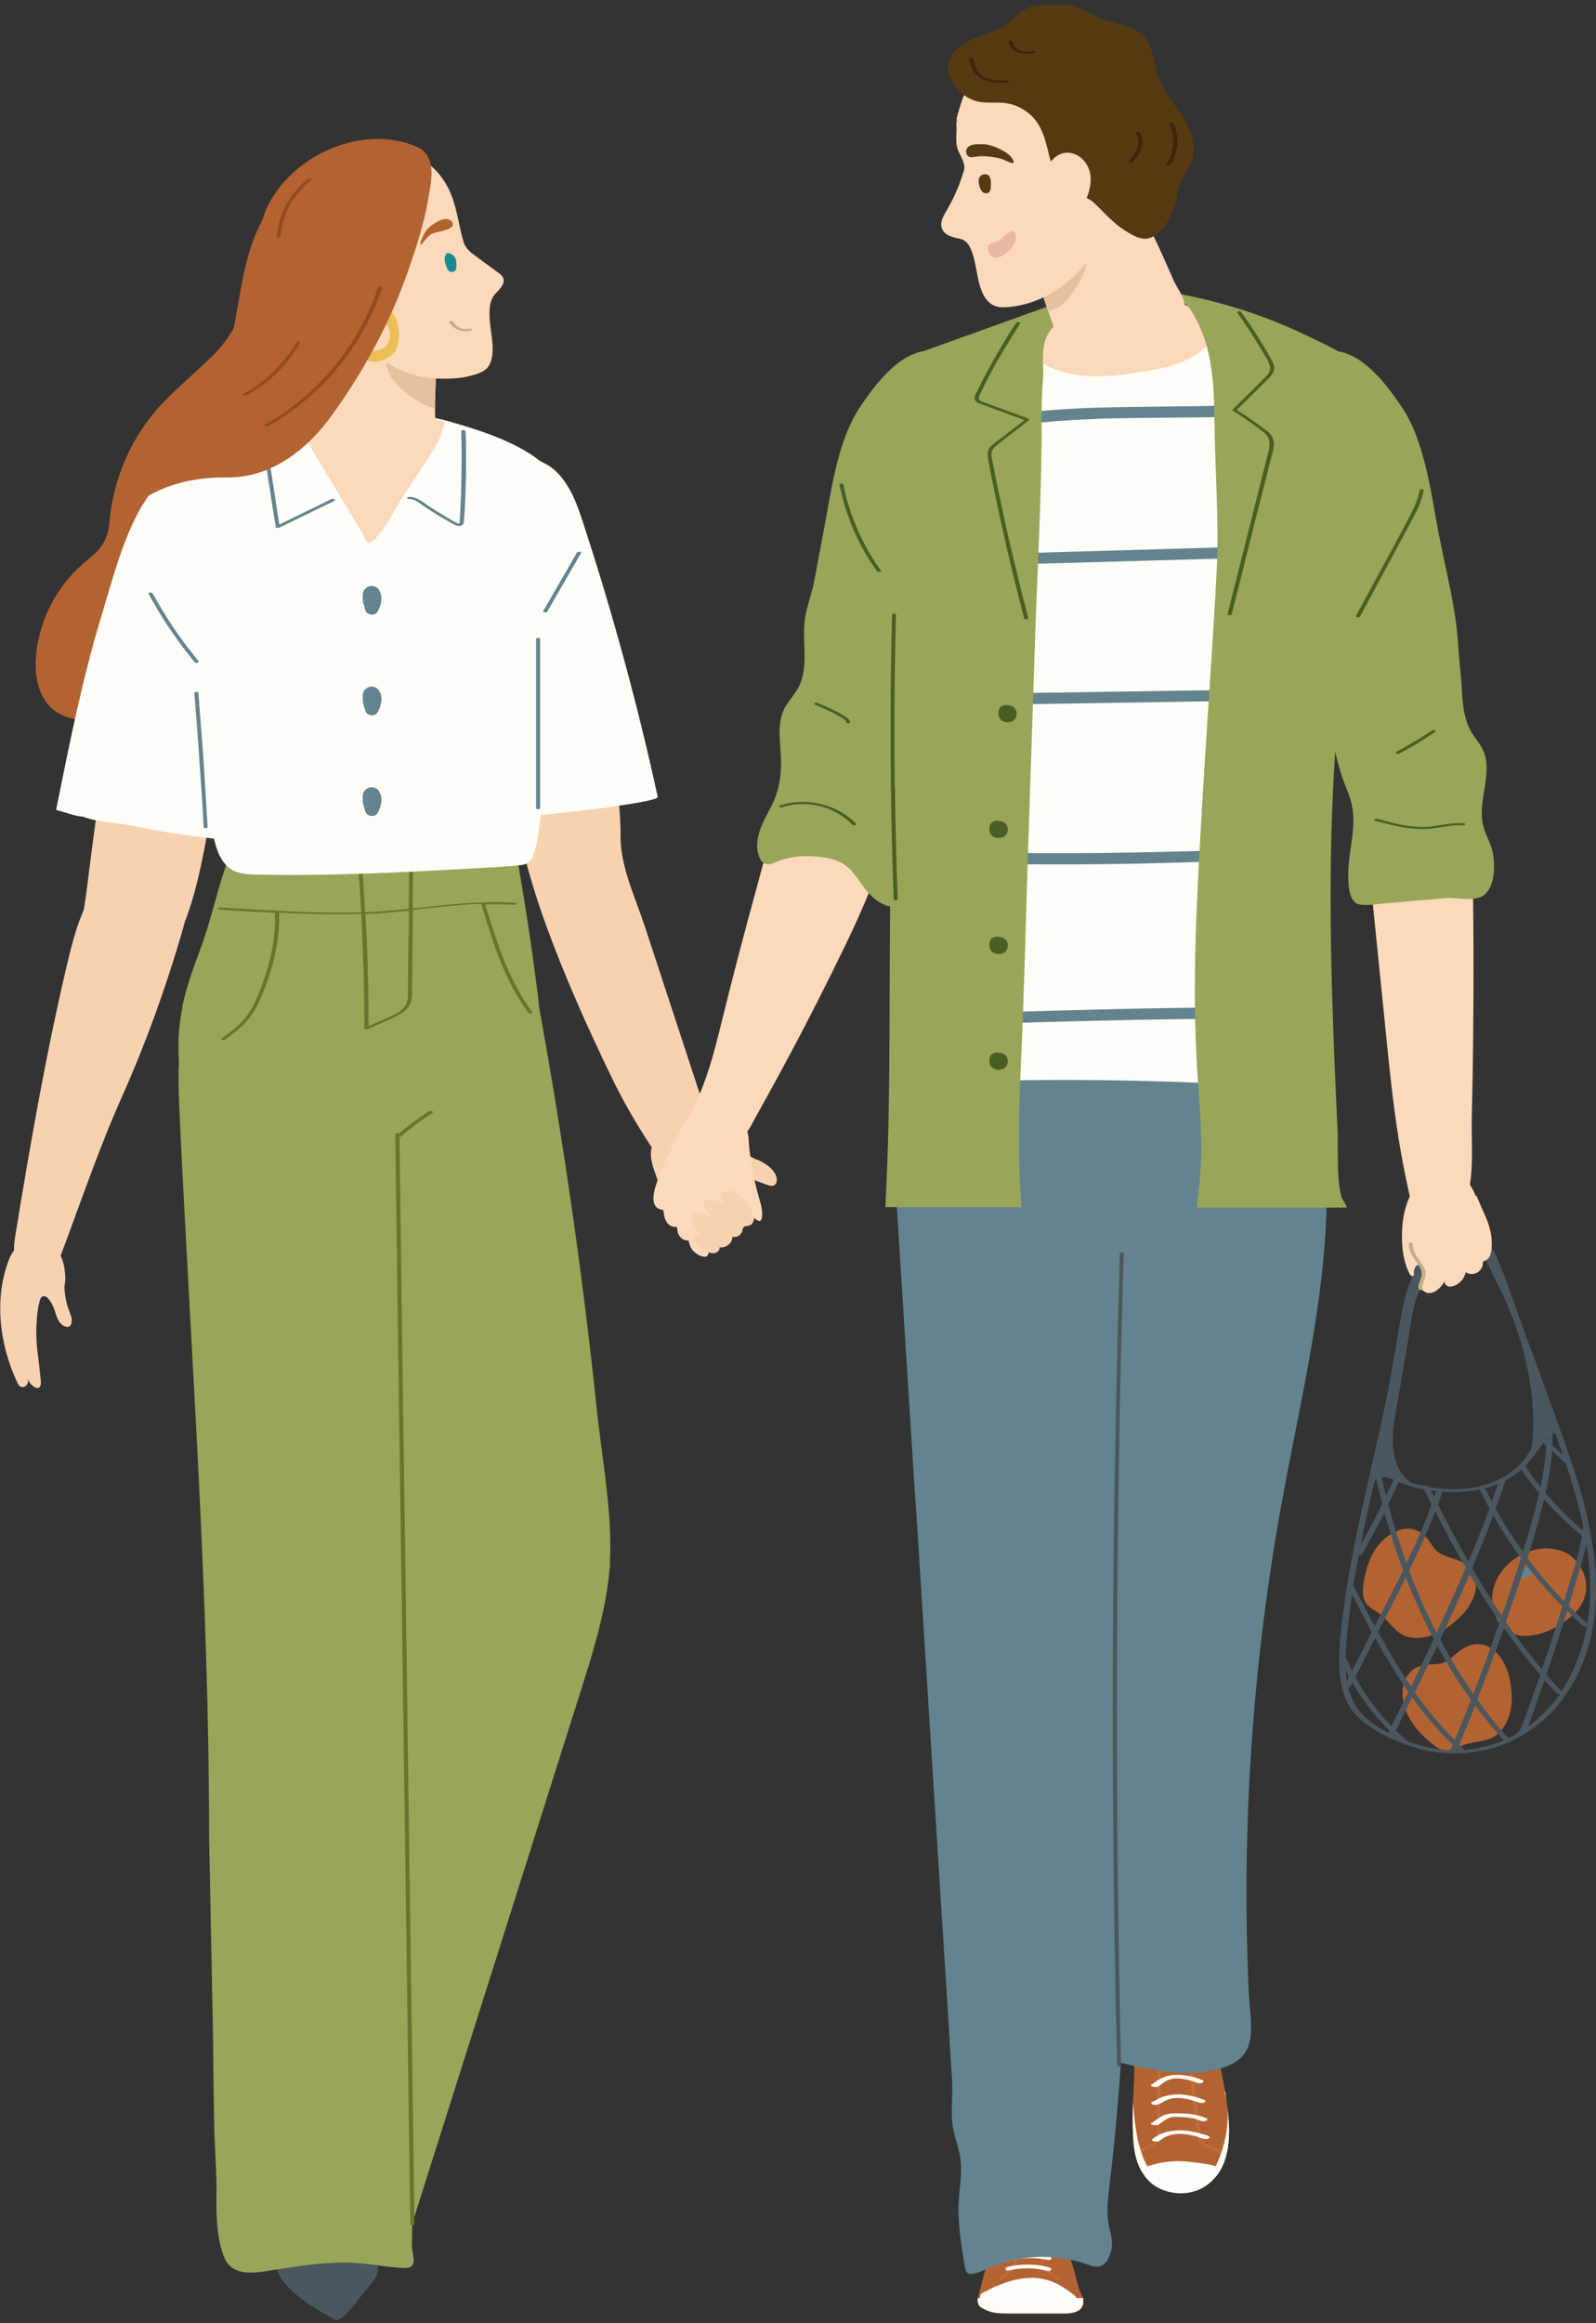 <svg width="209" height="304" viewBox="0 0 209 304" fill="none"
  xmlns="http://www.w3.org/2000/svg">
  <rect x="0" y="0" width="209" height="304" fill="#333333" stroke="none"/>
  <g clip-path="url(#clip0_121_207)">
    <path d="M49.45 297.348C49.285 297.953 48.845 298.612 48.377 299.107C47.111 300.509 46.175 302.132 44.69 303.314C44.552 303.424 44.442 303.506 44.277 303.561C44.139 303.589 44.029 303.561 43.892 303.506C43.782 303.479 43.699 303.424 43.616 303.369C41.277 302.077 38.856 300.729 37.095 298.503C36.517 297.76 36.297 297.183 36.324 296.688C36.379 295.643 37.562 295.093 38.828 294.708C41.993 293.801 45.405 294.076 48.432 295.451C49.423 295.918 49.643 296.605 49.45 297.32V297.348Z" fill="#4B575E"/>
    <path d="M49.45 297.348C49.285 297.953 48.845 298.613 48.377 299.107C47.111 300.51 46.175 302.132 44.69 303.314C44.552 303.424 44.442 303.506 44.277 303.561C44.139 303.589 44.029 303.561 43.892 303.506C43.782 303.479 43.699 303.424 43.616 303.369C41.277 302.077 38.856 300.729 37.095 298.503C36.517 297.76 36.297 297.183 36.324 296.688C36.434 296.798 36.517 296.908 36.572 296.963C37.122 297.54 37.7 298.063 38.305 298.558C39.544 299.547 40.92 300.317 42.35 300.867C42.901 301.087 43.506 301.252 44.057 301.087C45.047 300.757 46.01 299.795 46.891 299.19C47.634 298.667 48.404 298.118 49.148 297.595C49.23 297.54 49.34 297.458 49.45 297.348Z" fill="#4B575E"/>
    <path d="M23.391 139.566C23.336 142.37 23.474 145.037 23.584 147.209C25.07 178.303 27.381 209.095 27.381 240.272C27.546 248.163 27.684 256.081 27.849 263.971C27.959 269.223 27.931 274.474 28.096 279.725C28.179 282.199 28.399 284.701 28.344 287.175C28.317 289.677 28.344 292.207 29.087 294.626C29.28 295.258 29.527 295.891 29.968 296.358C31.096 297.595 33.05 297.458 34.701 297.21C38.801 296.578 42.929 295.808 47.056 296.138C49.01 296.303 50.964 296.715 52.945 296.77C54.899 296.825 53.936 295.093 53.936 293.801C53.964 291.684 54.019 289.567 54.074 287.45C54.156 283.216 54.266 278.983 54.349 274.749C54.541 266.281 54.707 257.785 54.899 249.318C55.257 232.354 55.615 215.419 56 198.456C56.11 193.534 56.22 188.613 56.33 183.719C56.66 168.736 56.963 153.725 56 138.768C55.725 134.397 55.257 129.806 52.835 126.149C48.735 119.991 38.774 117.764 31.977 120.431C25.015 123.152 23.556 131.895 23.419 139.593L23.391 139.566Z" fill="#99A558"/>
    <path d="M79.885 204.642C79.885 204.834 79.885 205.054 79.83 205.246C79.775 205.769 79.748 206.291 79.665 206.813C79.252 210.168 78.399 213.494 77.436 216.793C76.748 219.13 75.978 221.44 75.29 223.667C67.585 248.025 59.88 272.384 52.147 296.743C49.67 290.859 47.772 284.701 46.506 278.433C44.635 269.168 44.112 259.6 45.295 250.225C46.231 242.664 48.267 235.269 49.478 227.763C50.248 222.979 50.661 218.278 50.826 213.604C50.881 212.312 50.909 211.02 50.909 209.728C50.964 204.642 50.744 199.555 50.413 194.332C49.037 172.53 49.093 150.453 44.139 129.173C43.369 125.902 42.653 122.025 44.937 119.578C46.561 117.846 49.175 117.516 51.542 117.434C55.724 117.296 59.935 117.571 64.062 118.286C69.814 119.276 69.373 125.132 70.254 129.916C71.382 136.019 72.428 142.123 73.391 148.226C75.29 160.24 76.886 172.31 78.152 184.434C78.84 190.95 80.243 198.098 79.858 204.642H79.885Z" fill="#99A558"/>
    <path d="M23.914 131.758C23.886 131.923 23.859 132.088 23.803 132.253C23.088 136.047 23.253 140.006 24.244 143.745C36.379 140.61 49.23 140.198 61.531 142.535C63.87 142.975 66.594 143.415 68.355 141.82C71.603 138.906 70.722 132.363 70.227 128.596C69.401 122.273 68.41 115.977 67.255 109.708C67.144 109.186 67.034 108.609 66.594 108.306C66.291 108.086 65.934 108.059 65.576 108.004C56.853 107.096 47.964 106.932 39.296 108.306C36.077 108.801 31.398 108.884 30.05 112.1C28.592 115.619 27.739 120.211 26.308 123.977C25.372 126.534 24.409 129.091 23.859 131.758H23.914Z" fill="#99A558"/>
    <path d="M69.786 132.555C68.576 130.933 67.585 129.173 66.732 127.331C65.879 125.462 65.191 123.537 64.558 121.585C64.2 120.513 63.87 119.413 63.54 118.341C64.806 118.314 66.099 118.341 67.365 118.396C67.447 118.396 67.64 118.369 67.64 118.259C67.64 118.149 67.447 118.121 67.365 118.121C62.907 117.846 58.477 118.396 54.046 118.863C54.046 118.534 54.046 118.176 54.046 117.846C54.046 115.839 54.101 113.805 54.129 111.798C54.129 111.605 53.606 111.605 53.606 111.798C53.578 114.162 53.551 116.554 53.523 118.918C53.166 118.946 52.78 119.001 52.422 119.028C50.882 119.193 49.34 119.303 47.8 119.358C47.717 118.066 47.662 116.801 47.579 115.509C47.469 113.722 47.332 111.935 47.167 110.148C47.167 109.956 46.616 109.956 46.644 110.148C46.919 113.227 47.139 116.279 47.304 119.358C46.506 119.386 45.708 119.413 44.91 119.413C42.378 119.413 39.847 119.358 37.315 119.221C34.481 119.083 31.619 118.918 28.785 118.753C28.702 118.753 28.509 118.781 28.509 118.891C28.509 119.001 28.702 119.028 28.785 119.028C31.206 119.166 33.628 119.331 36.022 119.441C36.104 121.915 35.719 124.362 35.031 126.726C34.673 127.909 34.261 129.091 33.793 130.218C33.325 131.318 32.802 132.39 32.032 133.297C31.178 134.315 30.105 135.084 29.032 135.882C28.922 135.964 29.032 136.047 29.115 136.074C29.225 136.129 29.39 136.074 29.472 136.019C30.436 135.332 31.399 134.617 32.197 133.737C33.022 132.857 33.628 131.813 34.096 130.713C35.114 128.431 35.857 126.012 36.269 123.537C36.489 122.19 36.6 120.788 36.545 119.413C39.021 119.551 41.498 119.633 43.974 119.633C45.075 119.633 46.203 119.633 47.304 119.578C47.304 119.578 47.304 119.578 47.304 119.606C47.469 122.795 47.579 125.984 47.662 129.173C47.689 130.96 47.717 132.747 47.717 134.534C47.717 134.727 48.075 134.672 48.185 134.644C49.01 134.287 49.836 133.902 50.661 133.545C51.322 133.242 52.01 132.995 52.588 132.582C53.138 132.225 53.633 131.73 53.826 131.07C53.936 130.685 53.936 130.301 53.964 129.888C53.964 129.448 53.964 128.981 53.964 128.541C53.991 125.379 54.046 122.218 54.074 119.056C55.725 118.891 57.348 118.699 58.999 118.534C60.348 118.424 61.696 118.314 63.017 118.259C63.622 120.211 64.2 122.163 64.888 124.087C65.576 126.012 66.374 127.881 67.365 129.668C67.915 130.658 68.548 131.62 69.209 132.527C69.291 132.637 69.429 132.637 69.539 132.637C69.594 132.637 69.786 132.555 69.731 132.445L69.786 132.555ZM53.496 122.383C53.496 124.142 53.441 125.929 53.441 127.689C53.441 128.568 53.441 129.448 53.413 130.301C53.413 130.685 53.331 131.098 53.166 131.428C53.028 131.703 52.808 131.95 52.56 132.17C51.982 132.665 51.212 132.967 50.524 133.27L48.267 134.287C48.267 131.208 48.212 128.101 48.102 125.022C48.047 123.207 47.965 121.42 47.855 119.606C49.093 119.551 50.304 119.468 51.542 119.358C52.202 119.303 52.89 119.221 53.551 119.166C53.551 120.238 53.551 121.31 53.523 122.383H53.496Z" fill="#67762E"/>
    <path d="M56.605 145.394C56.605 145.394 56.33 145.339 56.22 145.394C54.817 146.274 53.496 147.264 52.23 148.336C52.093 148.226 51.735 148.281 51.762 148.446C52.01 167.031 52.258 185.644 52.533 204.229L53.303 259.737C53.441 270.185 53.578 280.605 53.744 291.052C53.744 291.272 54.266 291.244 54.266 291.052C54.019 272.467 53.771 253.854 53.496 235.269C53.248 216.766 53.001 198.263 52.725 179.76C52.588 169.451 52.45 159.141 52.313 148.831H52.34C53.688 147.676 55.12 146.604 56.633 145.642C56.715 145.587 56.715 145.504 56.633 145.422L56.605 145.394Z" fill="#67762E"/>
    <path d="M93.067 150.041C93.479 149.711 93.59 149.051 93.149 147.731C90.232 138.878 87.343 130.026 84.426 121.173C83.188 117.406 81.234 113.392 81.261 109.406C81.289 105.144 80.491 100.856 80.051 96.649C79.941 95.494 79.83 94.34 79.72 93.157C79.17 87.082 78.702 81.006 77.602 75.012C76.748 70.393 75.565 60.771 69.456 60.056C67.722 59.836 65.879 60.496 64.668 61.761C62.824 63.685 62.577 66.627 62.659 69.294C62.769 72.978 63.292 76.634 63.842 80.291C64.475 84.525 65.631 88.951 65.851 93.213C66.319 102.808 68.163 111.825 71.437 120.87C73.914 127.689 76.886 134.342 80.051 140.885C81.537 143.992 83.298 147.016 85.196 149.903C85.664 150.59 85.995 150.618 86.765 150.59C87.646 150.59 88.499 150.59 89.352 150.453C90.838 150.205 92.406 150.59 93.094 150.041H93.067Z" fill="#F7D2B1"/>
    <path d="M64.916 107.151C66.787 107.151 86.325 105.172 86.132 104.265C83.49 92.168 80.216 80.181 76.363 68.414C75.565 65.939 74.629 63.355 72.676 61.678C71.795 60.908 70.722 60.358 69.676 59.809C68.796 59.341 67.86 58.874 66.869 58.764C61.613 58.049 60.87 68.001 60.733 71.411C60.568 75.507 61.118 79.576 61.696 83.645C62.274 87.714 62.962 91.81 63.512 95.879C64.007 99.673 64.2 103.44 64.943 107.206L64.916 107.151Z" fill="#FFFDF8"/>
    <path d="M27.463 88.236C30.931 84.14 34.068 78.889 36.599 74.16C38.113 71.328 40.81 69.239 42.213 66.352C43.727 63.245 43.286 59.561 42.791 56.124C42.268 52.331 41.663 48.646 41.635 44.852C41.608 41.003 41.69 37.127 41.855 33.278C41.938 31.518 42.048 29.484 41.03 27.944C40.287 26.817 38.883 25.552 37.535 25.25C35.581 24.81 34.976 27.697 34.26 28.989C33.132 31.106 32.444 33.388 31.949 35.725C30.931 40.398 30.573 45.292 28.564 49.664C27.298 52.413 25.399 54.887 23.033 56.812C20.198 59.094 16.539 60.853 15.218 64.262C14.337 66.572 14.722 69.349 13.319 71.411C12.686 72.345 11.751 73.005 10.897 73.748C7.43 76.744 5.174 81.088 4.733 85.652C4.486 88.236 4.926 91.15 6.935 92.828C8.476 94.092 10.595 94.367 12.604 94.285C17.474 94.12 24.216 92.085 27.463 88.236Z" fill="#B36332"/>
    <path d="M14.64 93.13C15.465 88.016 16.318 82.93 17.254 77.844C18.162 72.84 19.511 60.826 26.225 60.029C27.959 59.809 29.802 60.468 31.013 61.733C32.857 63.658 33.105 66.599 33.022 69.266C32.912 72.95 32.389 76.607 31.839 80.263C30.49 89.308 29.004 98.354 27.436 107.371C26.693 111.605 25.922 115.839 24.491 119.881C24.326 120.348 24.134 120.843 23.748 121.173C23.28 121.585 22.593 121.64 21.96 121.695C20.033 121.86 18.107 121.998 16.181 121.888C14.915 121.805 13.016 121.998 11.915 121.283C10.485 120.376 11.062 118.698 11.255 117.241C11.806 112.815 12.383 108.361 13.016 103.935C13.539 100.306 14.089 96.704 14.667 93.075L14.64 93.13Z" fill="#F7D2B1"/>
    <path d="M22.345 114.41C21.079 113.557 19.456 113.145 17.97 113.145C12.108 113.2 10.044 120.953 8.944 125.517C6.082 137.504 3.963 149.683 1.982 161.835C1.679 163.622 1.679 165.876 3.825 166.289C5.366 166.591 7.293 166.069 7.87 164.502C10.54 157.409 12.989 150.15 16.098 143.222C19.153 136.376 21.684 129.283 23.803 122.08C24.244 120.541 24.684 118.946 24.381 117.379C24.134 116.059 23.336 115.042 22.317 114.327L22.345 114.41Z" fill="#F7D2B1"/>
    <path d="M9.329 172.337C9.246 172.007 9.109 171.705 8.999 171.375C8.668 170.468 8.476 169.478 8.448 168.488C8.448 168.131 8.531 167.828 8.558 167.471C8.558 166.976 8.503 166.454 8.448 165.986C8.283 164.969 7.925 164.117 7.375 163.265C6.907 162.55 5.889 162.302 5.063 162.247C3.027 162.137 1.789 163.265 1.183 164.804C-0.825 169.918 -0.055 176.021 2.284 180.943C2.394 181.162 2.532 181.41 2.807 181.492C3.11 181.575 3.44 181.382 3.578 181.108C3.715 180.86 3.688 180.558 3.66 180.283C3.715 180.778 4.018 181.217 4.513 181.492C5.256 181.932 5.421 181.19 5.339 180.64C5.201 179.403 5.091 178.221 4.926 177.011C4.761 175.801 4.706 174.454 4.788 173.19C4.843 172.31 4.898 171.43 5.119 170.55C5.229 170.193 5.284 169.533 5.834 169.615C6.109 169.67 6.329 169.89 6.494 170.138C6.742 170.468 6.935 170.853 7.072 171.238C7.237 171.677 7.347 172.145 7.54 172.557C7.733 172.97 8.035 173.382 8.476 173.547C9.301 173.877 9.494 173.08 9.356 172.42C9.356 172.365 9.356 172.31 9.329 172.282V172.337Z" fill="#F7D2B1"/>
    <path d="M18.685 66.022C16.071 70.421 14.668 76.057 13.402 80.208C10.815 88.649 9.081 97.336 7.348 105.997C8.366 106.189 9.852 106.849 10.842 106.849C12.796 107.619 15.163 107.591 17.227 108.031C21.244 108.856 25.29 109.488 29.362 109.873C29.802 103.165 31.151 96.457 32.031 89.776C32.94 82.903 33.737 76.029 34.425 69.129C34.591 67.562 34.728 65.939 34.425 64.4C34.123 62.86 33.325 61.321 31.976 60.496C30.188 59.424 26.638 59.314 24.684 60.193C22.152 61.348 20.226 63.465 18.713 66.022H18.685Z" fill="#FFFDF8"/>
    <path d="M75.179 78.119C74.767 81.143 74.161 84.167 73.776 86.999C72.951 92.883 72.07 98.766 71.079 104.622C70.694 106.932 70.666 109.213 69.978 111.495C69.841 111.963 69.676 112.458 69.291 112.788C68.878 113.145 68.3 113.2 67.777 113.255C65.823 113.42 63.87 113.53 61.916 113.64C52.477 114.162 43.038 114.657 33.572 114.437C32.499 114.437 31.398 114.355 30.462 113.86C28.784 112.925 28.233 110.836 27.848 108.966C26.06 100.113 26.032 90.436 22.4 82.105C21.739 80.566 21.134 79.274 19.978 78.064C18.272 76.277 18.079 74.517 18.052 71.988C17.969 63.465 26.775 57.857 34.04 55.657C35.801 55.135 37.59 54.722 39.406 54.42C42.873 53.843 46.423 53.705 49.945 53.898C52.945 54.062 55.972 54.337 58.889 55.162C58.999 55.19 59.109 55.217 59.191 55.245C64.227 56.729 70.942 58.819 73.666 63.685C74.767 65.665 75.124 67.974 75.372 70.228C75.675 72.785 75.482 75.452 75.124 78.146L75.179 78.119Z" fill="#FFFDF8"/>
    <path d="M58.256 55.135C58.201 55.41 58.146 55.685 58.063 55.987C57.651 57.417 56.825 58.819 56.192 59.781C55.009 61.568 53.853 63.355 52.67 65.142C51.569 66.819 50.551 69.074 49.148 70.503C47.937 71.768 48.019 70.613 47.166 69.294C46.23 67.837 45.405 66.352 44.497 64.867C43.066 62.475 41.608 60.084 40.176 57.692C39.681 56.839 38.938 55.575 38.746 54.42C42.213 53.843 45.763 53.705 49.285 53.898C52.285 54.062 55.312 54.337 58.228 55.162L58.256 55.135Z" fill="#FCD9BA"/>
    <path d="M60.925 56.427C60.925 56.234 60.375 56.234 60.402 56.427C60.485 59.121 60.457 61.788 60.375 64.482C60.375 65.142 60.32 65.802 60.292 66.462C60.292 66.792 60.265 67.149 60.237 67.479C60.237 67.644 60.237 67.781 60.21 67.947C60.21 68.084 60.21 68.249 60.182 68.386C60.182 68.441 60.155 68.496 60.1 68.524C60.1 68.524 60.1 68.524 60.045 68.524C59.907 68.469 59.77 68.386 59.632 68.331C59.357 68.194 59.081 68.029 58.806 67.864C58.256 67.534 57.706 67.204 57.155 66.874C56.55 66.489 55.972 66.105 55.394 65.692C54.844 65.335 54.266 64.977 53.578 65.032C53.495 65.032 53.303 65.032 53.303 65.17C53.303 65.28 53.495 65.307 53.578 65.307C54.183 65.28 54.706 65.665 55.174 65.995C55.724 66.379 56.275 66.737 56.825 67.094C57.375 67.452 57.953 67.781 58.531 68.111C58.834 68.276 59.109 68.441 59.412 68.606C59.659 68.744 59.935 68.854 60.237 68.826C60.513 68.799 60.678 68.606 60.733 68.331C60.788 68.029 60.788 67.672 60.815 67.369C60.87 66.682 60.898 65.967 60.925 65.28C60.98 63.877 61.035 62.503 61.035 61.101C61.035 59.534 61.035 57.967 60.98 56.399L60.925 56.427Z" fill="#63848F"/>
    <path d="M43.782 65.307C43.782 65.307 43.506 65.252 43.396 65.307C41.112 66.407 38.856 67.534 36.572 68.634L35.829 63.768C35.581 62.09 35.251 60.413 35.168 58.709C35.113 57.747 35.169 56.784 35.361 55.85C35.389 55.657 34.866 55.63 34.838 55.85C34.508 57.499 34.646 59.204 34.866 60.881C35.086 62.585 35.389 64.29 35.636 65.995C35.801 66.984 35.939 67.947 36.104 68.936C36.132 69.129 36.434 69.101 36.572 69.046L43.809 65.527C43.809 65.527 43.892 65.362 43.809 65.307H43.782Z" fill="#63848F"/>
    <path d="M49.753 77.459C49.698 77.294 49.615 77.129 49.478 76.992C49.093 76.607 48.35 76.552 47.964 76.937C47.827 77.019 47.744 77.102 47.662 77.239C47.524 77.459 47.497 77.761 47.497 78.009C47.497 78.311 47.497 78.641 47.579 78.944C47.607 79.109 47.662 79.274 47.717 79.411C47.772 79.659 47.827 79.906 47.992 80.126C48.184 80.346 48.515 80.456 48.817 80.428C49.148 80.401 49.368 80.208 49.505 79.933C49.863 79.301 50.166 78.146 49.753 77.431V77.459Z" fill="#63848F"/>
    <path d="M49.753 90.628C49.698 90.463 49.615 90.298 49.478 90.161C49.093 89.776 48.35 89.721 47.964 90.106C47.827 90.188 47.744 90.271 47.662 90.408C47.524 90.628 47.497 90.931 47.497 91.178C47.497 91.48 47.497 91.81 47.579 92.113C47.607 92.278 47.662 92.443 47.717 92.58C47.772 92.828 47.827 93.075 47.992 93.295C48.184 93.515 48.515 93.625 48.817 93.597C49.148 93.57 49.368 93.377 49.505 93.103C49.863 92.47 50.166 91.316 49.753 90.601V90.628Z" fill="#63848F"/>
    <path d="M49.753 103.797C49.698 103.632 49.615 103.467 49.478 103.33C49.093 102.945 48.35 102.89 47.964 103.275C47.827 103.357 47.744 103.44 47.662 103.577C47.524 103.797 47.497 104.1 47.497 104.347C47.497 104.65 47.497 104.979 47.579 105.282C47.607 105.447 47.662 105.612 47.717 105.749C47.772 105.997 47.827 106.244 47.992 106.464C48.184 106.684 48.515 106.794 48.817 106.767C49.148 106.739 49.368 106.547 49.505 106.272C49.863 105.639 50.166 104.485 49.753 103.77V103.797Z" fill="#63848F"/>
    <path d="M75.565 72.29C74.409 74.27 73.281 76.249 72.125 78.256C71.795 78.834 71.465 79.383 71.135 79.961C71.025 80.153 71.547 80.208 71.658 80.043C72.813 78.064 73.942 76.084 75.097 74.077L76.088 72.373C76.198 72.18 75.675 72.125 75.565 72.29Z" fill="#63848F"/>
    <path d="M70.199 83.618V105.749C70.199 105.942 70.722 105.942 70.722 105.749V83.618C70.722 83.425 70.199 83.425 70.199 83.618Z" fill="#63848F"/>
    <path d="M26.005 86.504C24.216 84.36 22.593 82.078 21.162 79.686C20.749 78.999 20.364 78.311 19.978 77.624C19.896 77.459 19.373 77.514 19.456 77.707C20.804 80.181 22.345 82.573 24.051 84.827C24.519 85.46 25.014 86.064 25.51 86.669C25.62 86.807 26.142 86.724 25.977 86.532L26.005 86.504Z" fill="#63848F"/>
    <path d="M26.776 101.378C26.638 99.096 26.473 96.842 26.28 94.56C26.17 93.267 26.087 91.975 25.977 90.683C25.977 90.491 25.427 90.491 25.455 90.683C25.647 92.965 25.812 95.247 25.977 97.529C26.143 99.811 26.28 102.065 26.445 104.347C26.528 105.639 26.61 106.932 26.665 108.224C26.665 108.416 27.216 108.416 27.188 108.224C27.051 105.942 26.913 103.66 26.776 101.378Z" fill="#63848F"/>
    <path d="M40.727 57.939L57.321 57.307C57.21 56.702 57.128 56.097 57.045 55.492C56.99 54.805 56.963 54.117 56.963 53.403C56.963 51.863 57.073 50.324 57.073 48.784C57.073 47.987 57.183 46.887 56.963 46.062C56.935 45.925 56.88 45.787 56.825 45.677C56.467 44.907 55.862 44.165 55.174 43.67C53.248 41.938 49.973 41.141 47.441 41.498C46.258 41.663 45.102 41.993 44.222 42.845C43.369 43.67 43.424 45.155 43.204 46.282C42.708 48.701 42.075 51.093 41.305 53.43C41.085 54.09 40.865 54.75 40.617 55.382C40.424 55.932 40.259 56.289 40.369 56.867C40.452 57.224 40.562 57.582 40.727 57.939Z" fill="#FCD9BA"/>
    <path d="M57.073 48.811C57.073 50.351 56.963 51.891 56.963 53.43C56.413 53.348 55.917 53.128 55.422 52.88C53.248 51.781 48.46 48.151 51.707 45.567C53.606 44.165 55.339 44.99 56.963 46.09C57.183 46.914 57.073 48.014 57.073 48.811Z" fill="#E6C1A0"/>
    <path d="M37.177 40.014C35.911 37.979 35.058 35.697 34.865 33.278C34.645 30.858 35.278 28.989 36.076 26.762C37.122 23.875 40.011 21.786 42.736 20.604C47.854 18.377 54.678 18.514 58.091 23.573C59.797 26.102 59.88 28.879 60.705 31.656C61.008 32.618 61.723 33.085 62.494 33.663C63.374 34.323 64.282 34.955 65.163 35.615C65.383 35.78 65.631 35.945 65.796 36.192C66.346 36.962 65.438 37.842 64.915 38.392C63.98 39.326 64.035 41.031 64.172 42.268C64.31 43.753 64.695 45.265 64.42 46.749C64.337 47.217 64.172 47.684 63.87 48.069C63.374 48.701 62.301 49.004 61.531 49.196C60.54 49.471 59.494 49.526 58.476 49.554C56.962 49.554 55.614 49.499 54.183 49.059C52.807 48.646 51.486 48.014 50.276 47.217C49.23 46.529 48.267 45.705 47.276 44.962C46.423 44.33 45.46 43.45 44.332 44C43.947 44.193 44.002 44.495 43.561 44.605C43.148 44.715 42.433 44.413 42.048 44.275C39.984 43.533 38.36 41.828 37.205 40.014H37.177Z" fill="#FCD9BA"/>
    <path d="M52.174 44.358C52.174 44.358 52.174 44.523 52.174 44.605C52.119 45.155 51.954 45.705 51.624 46.117C51.404 46.419 51.101 46.639 50.771 46.832C49.808 47.409 48.789 47.519 47.771 47.024C47.413 46.859 47.028 46.639 46.891 46.282C46.808 46.117 46.808 45.952 46.808 45.76C46.808 44.633 47.524 45.237 48.102 45.595C48.679 45.98 49.505 45.98 50.11 45.595C50.716 45.21 51.073 44.523 51.073 43.808C51.073 43.093 50.716 42.406 50.165 41.966C49.973 41.801 49.78 41.691 49.587 41.498C49.395 41.306 49.285 41.086 49.312 40.838C49.367 40.041 50.386 40.096 50.826 40.426C51.266 40.756 51.706 41.306 51.899 41.828C52.202 42.626 52.312 43.478 52.257 44.33L52.174 44.358Z" fill="#EAC056"/>
    <path d="M55.119 32.096C54.926 31.738 55.367 30.968 55.504 30.666C55.807 30.089 56.275 29.621 56.798 29.291C57.32 28.961 58.063 28.522 58.696 28.686C59.137 28.797 59.522 29.291 59.192 29.649C58.889 30.006 58.008 30.199 57.596 30.309C57.238 30.391 56.825 30.446 56.495 30.639C56.165 30.831 55.889 31.133 55.642 31.436C55.449 31.656 55.284 31.903 55.064 32.096H55.119Z" fill="#B36332"/>
    <path d="M58.393 33.195C58.393 33.195 58.448 33.14 58.503 33.14C58.503 33.14 58.503 33.14 58.531 33.14C58.669 33.085 58.834 33.14 58.971 33.168C59.109 33.195 59.219 33.305 59.329 33.388C59.742 33.745 59.797 34.268 59.769 34.79C59.769 34.9 59.769 35.037 59.714 35.147C59.714 35.147 59.714 35.147 59.714 35.175C59.714 35.175 59.714 35.202 59.714 35.23C59.714 35.34 59.659 35.395 59.577 35.45C59.522 35.477 59.467 35.532 59.411 35.56C59.246 35.615 59.026 35.587 58.861 35.505C58.696 35.422 58.614 35.285 58.559 35.12C58.311 34.543 58.036 33.828 58.421 33.25L58.393 33.195Z" fill="#1A8B93"/>
    <path d="M27.573 46.832C27.573 46.832 27.793 46.612 27.903 46.502C30.215 44.193 31.921 40.921 32.857 37.787C33.902 34.213 33.407 30.254 35.113 26.845C38.47 20.191 47.606 16.15 54.623 19.229C57.375 20.439 56.412 24.04 56.027 26.322C55.477 29.456 54.458 32.508 53.413 35.532C51.074 42.241 47.579 48.674 43.396 54.42C40.204 58.846 35.498 62.53 29.802 62.475C23.583 62.393 18.217 64.345 14.254 69.404C14.502 63.713 16.676 58.104 20.391 53.76C22.565 51.231 25.207 49.141 27.573 46.804V46.832Z" fill="#B36332"/>
    <path d="M49.533 37.539C48.569 40.481 47.139 43.285 45.377 45.842C43.616 48.371 41.47 50.654 39.076 52.605C37.7 53.705 36.269 54.695 34.728 55.547C34.618 55.602 34.645 55.685 34.728 55.767C34.838 55.822 35.003 55.822 35.113 55.767C37.837 54.227 40.342 52.303 42.516 50.049C44.689 47.794 46.533 45.265 47.992 42.488C48.817 40.921 49.505 39.299 50.056 37.649C50.138 37.429 49.588 37.402 49.533 37.567V37.539Z" fill="#98491F"/>
    <path d="M38.801 44.77C37.535 46.969 35.801 48.894 33.737 50.379C33.16 50.791 32.554 51.176 31.921 51.506C31.811 51.561 31.839 51.643 31.921 51.726C32.031 51.781 32.196 51.781 32.306 51.726C34.59 50.489 36.572 48.756 38.113 46.694C38.553 46.117 38.938 45.485 39.324 44.852C39.434 44.66 38.911 44.605 38.801 44.77Z" fill="#98491F"/>
    <path d="M40.699 23.353C40.699 23.353 40.424 23.353 40.342 23.408C38.525 24.81 37.177 26.817 36.572 29.017C36.407 29.649 36.296 30.281 36.214 30.913C36.214 31.106 36.737 31.133 36.737 30.913C36.929 28.659 37.892 26.487 39.406 24.837C39.819 24.37 40.286 23.93 40.809 23.545C40.919 23.463 40.809 23.38 40.727 23.353H40.699Z" fill="#98491F"/>
    <path d="M61.806 43.065C61.806 43.065 61.558 42.983 61.448 43.01C60.65 43.23 59.769 42.818 59.356 42.103C59.301 41.993 59.136 41.993 59.026 41.993C58.971 41.993 58.779 42.076 58.834 42.186C59.411 43.148 60.65 43.56 61.695 43.258C61.778 43.258 61.861 43.148 61.778 43.065H61.806Z" fill="#C6AE8A"/>
    <path d="M99.148 151.772C97.194 150.837 95.213 149.82 93.672 148.253C93.204 147.786 92.736 146.851 92.131 146.576C91.443 146.273 90.37 146.521 89.682 146.741C88.829 147.016 88.031 147.456 87.288 147.951C86.627 148.39 86.022 148.885 85.609 149.545C84.618 151.222 85.857 153.339 86.269 154.989C86.765 156.886 87.783 158.563 88.829 160.212C89.764 161.697 90.892 163.264 92.571 163.622C93.342 163.786 94.14 162.852 94.8 162.494C96.011 161.807 97.277 161.065 97.937 159.827C98.102 159.525 98.212 159.168 98.212 158.81C98.212 158.26 97.882 157.793 97.662 157.298C97.194 156.281 96.534 153.559 98.487 154.301C99.12 154.549 99.753 154.796 100.386 155.016C100.716 155.126 101.074 155.264 101.377 155.099C101.735 154.906 101.79 154.411 101.68 154.026C101.377 152.982 100.359 152.322 99.368 151.827C99.285 151.8 99.231 151.745 99.148 151.717V151.772Z" fill="#F7D2B1"/>
    <path d="M97.909 148.335C97.827 147.951 97.717 147.593 97.497 147.291C97.277 146.988 96.946 146.768 96.644 146.576C95.488 145.889 94.14 145.476 92.791 145.421C91.498 145.366 90.562 145.779 89.792 146.823C89.186 147.648 88.746 148.583 88.306 149.49C87.59 151.002 86.847 152.542 86.242 154.109C85.746 155.374 84.756 158.15 86.847 158.315C86.957 158.81 86.957 159.305 87.205 159.745C87.425 160.185 87.893 160.57 88.388 160.542C88.443 160.542 88.526 160.542 88.581 160.542C88.663 160.597 88.691 160.735 88.691 160.817C88.691 161.202 88.829 161.587 89.104 161.889C89.351 162.192 89.764 162.357 90.149 162.302C90.26 162.714 90.37 163.099 90.59 163.457C90.892 163.896 91.718 164.474 92.296 164.446C92.791 164.446 92.736 164.006 92.846 163.649C93.534 161.862 94.112 160.047 94.58 158.178C94.717 157.683 94.772 157.188 95.405 157.161C96.341 157.106 97.194 157.985 97.827 158.535C98.102 158.783 99.203 159.965 99.561 159.745C99.698 159.663 99.753 159.47 99.781 159.305C99.891 158.425 99.671 157.656 99.423 156.831C98.708 154.384 98.212 151.855 98.047 149.298C98.047 148.968 97.992 148.61 97.937 148.28L97.909 148.335Z" fill="#FCD9BA"/>
    <path d="M97.222 161.175C97.222 161.175 97.222 161.065 97.222 161.01C97.222 160.9 97.222 160.79 97.249 160.68C97.387 160.405 97.799 160.46 98.075 160.377C98.515 160.267 98.763 159.8 98.735 159.36C98.735 158.948 98.487 158.563 98.267 158.178C97.717 157.243 96.478 155.539 95.103 155.814C94.91 155.869 94.69 155.951 94.58 156.116C94.442 156.308 94.442 156.528 94.497 156.748C94.552 157.188 94.745 157.628 95.02 158.013C94.69 157.546 94.002 157.106 93.479 156.968C92.956 156.831 92.158 156.913 92.186 157.656C92.186 157.958 92.378 158.233 92.571 158.48C92.791 158.81 93.039 159.14 93.259 159.47C93.094 159.36 92.929 159.25 92.763 159.14C92.516 158.975 92.268 158.838 91.993 158.728C91.718 158.645 91.415 158.618 91.14 158.728C89.792 159.278 91.278 161.01 91.773 161.587C91.443 161.34 90.892 161.697 90.865 162.082C90.865 162.494 91.168 162.824 91.47 163.072C91.773 163.319 92.131 163.539 92.488 163.732C92.819 163.897 93.204 164.034 93.589 163.979C93.974 163.897 94.305 163.539 94.222 163.209C95.047 163.374 95.956 162.632 95.901 161.835C96.423 161.999 97.056 161.615 97.194 161.12L97.222 161.175Z" fill="#F7D2B1"/>
    <path d="M148.35 279.147C148.433 280.577 148.543 281.952 149.065 283.244C149.175 283.519 149.313 283.794 149.451 284.041C149.616 284.316 149.781 284.564 149.974 284.839C150.056 284.948 150.166 285.058 150.276 285.196C151.845 286.955 154.899 287.56 157.238 286.406C158.642 285.691 159.632 284.536 160.183 283.244C160.238 283.134 160.293 283.024 160.32 282.887C161.311 280.247 160.926 277.085 160.54 274.391C160.513 274.144 160.458 273.896 160.43 273.649C159.99 271.037 159.302 268.425 159.027 265.786C158.862 264.164 158.862 262.514 158.339 260.947C157.431 258.115 154.404 256.191 150.909 257.483C150.441 257.648 150.001 257.868 149.698 258.198C149.423 258.5 149.258 258.885 149.148 259.243C148.047 262.514 148.35 265.923 148.515 269.25C148.598 271.257 148.46 273.236 148.35 275.243C148.295 276.536 148.267 277.828 148.35 279.147Z" fill="#B36332"/>
    <path d="M149.066 281.732C149.258 281.347 149.699 281.099 150.139 280.907C150.579 280.715 151.074 280.522 151.322 280.137C151.487 279.862 151.515 279.56 151.515 279.257C151.515 278.928 151.515 278.598 151.515 278.268C151.515 277.58 151.515 276.893 151.515 276.206C151.515 274.831 151.542 273.456 151.57 272.082C151.57 271.394 151.57 270.707 151.57 270.047C151.57 269.415 151.57 268.783 151.24 268.205C150.689 267.133 149.451 266.391 149.093 265.236C149.038 265.099 149.478 265.071 149.506 265.181C149.836 266.198 150.854 266.913 151.46 267.82C151.817 268.343 151.955 268.948 151.983 269.525C152.01 270.185 151.983 270.872 151.983 271.532C151.983 272.934 151.955 274.309 151.927 275.711C151.927 276.398 151.927 277.085 151.927 277.773C151.927 278.13 151.927 278.488 151.927 278.818C151.927 279.12 151.927 279.422 151.872 279.725C151.817 280 151.68 280.275 151.432 280.467C151.24 280.632 150.992 280.742 150.744 280.879C150.249 281.099 149.671 281.292 149.478 281.759C149.423 281.869 149.011 281.842 149.066 281.704V281.732Z" fill="#C46A39"/>
    <path d="M159.99 281.677C159.77 281.292 159.275 281.1 158.835 280.962C158.394 280.797 157.871 280.66 157.569 280.302C157.376 280.055 157.321 279.752 157.266 279.45C157.211 279.12 157.183 278.79 157.128 278.46C157.046 277.773 156.936 277.086 156.853 276.398C156.661 275.024 156.496 273.676 156.303 272.302C156.22 271.614 156.11 270.955 156.028 270.267C155.945 269.662 155.89 269.03 156.138 268.425C156.551 267.326 157.679 266.473 157.899 265.291C157.926 265.154 157.514 265.154 157.486 265.291C157.294 266.336 156.358 267.133 155.863 268.095C155.56 268.645 155.505 269.25 155.56 269.855C155.615 270.515 155.725 271.175 155.808 271.834C156 273.209 156.165 274.584 156.358 275.986C156.44 276.673 156.551 277.36 156.633 278.048C156.688 278.405 156.716 278.735 156.771 279.093C156.798 279.395 156.826 279.697 156.936 280C157.018 280.275 157.183 280.522 157.459 280.715C157.679 280.852 157.926 280.962 158.202 281.045C158.697 281.237 159.302 281.374 159.578 281.814C159.66 281.924 160.073 281.869 159.99 281.732V281.677Z" fill="#C46A39"/>
    <path d="M150.909 279.917C152.863 278.24 155.945 278.653 158.257 279.505C158.477 279.587 158.422 279.752 158.257 279.835C158.036 279.945 157.706 279.917 157.486 279.835C155.642 279.147 153.386 278.79 151.845 280.137C151.597 280.357 150.552 280.192 150.909 279.89V279.917Z" fill="#FFFDF8"/>
    <path d="M150.826 277.8C151.294 277.443 151.79 277.085 152.34 276.811C152.918 276.536 153.523 276.536 154.211 276.536C155.505 276.536 156.798 276.673 157.954 277.168C158.174 277.25 158.119 277.415 157.954 277.498C157.761 277.608 157.403 277.58 157.183 277.498C156.33 277.113 155.367 277.031 154.376 277.003C153.853 277.003 153.413 276.948 152.945 277.195C152.505 277.415 152.12 277.718 151.735 277.993C151.459 278.213 150.441 278.048 150.799 277.745L150.826 277.8Z" fill="#FFFDF8"/>
    <path d="M150.139 283.519C150.359 284.069 150.689 284.619 151.157 285.113C152.45 286.571 154.954 287.065 156.881 286.103C158.036 285.526 158.862 284.564 159.302 283.491C158.504 283.216 157.514 283.106 156.743 282.996C156.11 282.914 155.45 282.832 154.817 282.804C153.578 282.749 152.313 282.887 151.129 283.216C150.909 283.271 150.551 283.381 150.166 283.491L150.139 283.519Z" fill="#FFFDF8"/>
    <path d="M150.909 275.024C151.405 274.831 151.817 274.501 152.368 274.336C152.918 274.171 153.496 274.089 154.074 274.061C155.34 274.006 156.578 274.364 157.706 274.776C157.926 274.859 157.871 275.024 157.706 275.106C157.486 275.216 157.156 275.188 156.936 275.106C156.028 274.776 155.037 274.501 154.046 274.529C153.606 274.529 153.166 274.639 152.781 274.804C152.395 274.969 152.065 275.216 151.68 275.353C151.46 275.436 151.13 275.463 150.909 275.353C150.744 275.271 150.689 275.106 150.909 275.024Z" fill="#FFFDF8"/>
    <path d="M150.826 272.769C151.707 272.082 152.588 271.559 153.826 271.504C155.092 271.449 156.358 271.724 157.458 272.192C157.678 272.274 157.623 272.439 157.458 272.522C157.266 272.632 156.908 272.604 156.688 272.522C155.862 272.164 154.954 271.972 154.019 271.972C153.055 271.972 152.395 272.467 151.735 272.989C151.459 273.209 150.441 273.044 150.799 272.742L150.826 272.769Z" fill="#FFFDF8"/>
    <path d="M148.35 279.148C148.432 280.577 148.542 281.952 149.065 283.244C149.175 283.519 149.313 283.794 149.451 284.041C149.616 284.316 149.781 284.564 149.973 284.839C150.056 284.949 150.166 285.058 150.276 285.196C151.845 286.956 154.899 287.56 157.238 286.406C158.642 285.691 159.632 284.536 160.183 283.244C160.238 283.134 160.293 283.024 160.32 282.887C161.311 280.247 160.926 277.086 160.54 274.391C160.513 274.144 160.458 273.896 160.43 273.649C160.375 273.676 160.348 273.731 160.375 273.786C161.118 276.591 160.76 279.477 159.742 282.199C159.302 283.354 158.752 284.509 157.733 285.416C157.596 285.526 157.458 285.663 157.321 285.746C157.211 285.746 157.128 285.773 157.046 285.828C156.578 286.158 155.945 286.186 155.367 286.241C154.734 286.296 154.101 286.323 153.468 286.268C152.78 286.213 152.285 285.856 151.735 285.526C151.624 285.416 151.542 285.306 151.432 285.196C150.606 284.206 149.973 283.106 149.561 281.952C148.763 279.807 148.597 277.498 148.377 275.244C148.322 276.536 148.295 277.828 148.377 279.148H148.35Z" fill="#FFFDF8"/>
    <path d="M167.392 132.747C170.474 135.607 171.933 139.786 172.703 143.91C176.006 161.395 170.722 180.42 167.668 197.603C163.98 218.278 162.577 239.365 163.512 260.37C163.733 265.373 165.136 269.277 159.55 270.735C155.147 271.889 150.359 270.79 146.038 269.745C145.158 269.525 144.222 269.277 143.589 268.618C143.011 268.013 142.819 267.161 142.626 266.336C134.866 230.87 140.975 194.469 140.094 158.591C139.929 151.498 137.37 137.449 143.452 131.978C149.175 126.809 161.971 127.744 167.365 132.747H167.392Z" fill="#63848F"/>
    <path d="M141.883 301.389C141.883 301.527 141.828 301.664 141.746 301.829C141.361 302.627 140.315 302.764 139.379 302.764C137.013 302.764 134.646 302.764 132.28 302.764C131.206 302.764 130.051 302.764 129.115 302.297C128.867 302.187 128.537 302.022 128.344 301.857C128.289 301.802 128.234 301.747 128.207 301.692C128.014 301.334 128.014 300.977 128.097 300.62C128.097 300.62 128.097 300.62 128.097 300.592C128.455 299.107 128.895 297.568 129.253 296.056C129.72 294.159 130.629 292.207 132.472 291.354C133.766 290.777 135.252 290.695 136.627 291.052C137.26 291.217 137.893 291.464 138.334 291.932C139.242 292.867 139.765 294.461 140.205 295.671C140.645 296.853 140.893 298.035 141.223 299.245C141.416 299.987 141.966 300.565 141.856 301.389H141.883Z" fill="#B36332"/>
    <path d="M131.674 297.513C131.949 297.293 132.225 297.1 132.445 296.88C132.637 296.688 132.775 296.441 132.803 296.193C132.83 295.918 132.803 295.643 132.72 295.396C132.61 294.846 132.5 294.269 132.39 293.719C132.28 293.306 132.17 292.866 132.06 292.454H132.445C132.748 293.499 132.995 294.571 133.16 295.643C133.215 295.918 133.215 296.166 133.16 296.441C133.078 296.688 132.885 296.88 132.692 297.073C132.472 297.265 132.197 297.458 131.949 297.65C131.674 297.87 131.399 298.09 131.124 298.283C131.069 298.338 130.931 298.338 130.849 298.31C130.794 298.31 130.711 298.255 130.794 298.2C131.096 297.953 131.399 297.733 131.702 297.485L131.674 297.513Z" fill="#C46A39"/>
    <path d="M137.013 292.454H137.398C137.288 292.866 137.178 293.306 137.068 293.719C136.93 294.269 136.82 294.818 136.738 295.396C136.683 295.671 136.628 295.918 136.655 296.193C136.655 296.441 136.82 296.661 137.013 296.88C137.233 297.1 137.536 297.32 137.784 297.513C138.086 297.76 138.389 297.98 138.692 298.228C138.747 298.283 138.692 298.31 138.637 298.338C138.554 298.338 138.444 298.338 138.361 298.31C138.086 298.09 137.811 297.87 137.536 297.678C137.288 297.485 137.041 297.293 136.793 297.1C136.573 296.908 136.408 296.716 136.325 296.468C136.242 296.193 136.27 295.946 136.325 295.671C136.49 294.599 136.738 293.526 137.041 292.482L137.013 292.454Z" fill="#C46A39"/>
    <path d="M131.922 292.757C133.71 292.234 135.609 292.207 137.398 292.702C137.508 292.729 137.701 292.812 137.646 293.004C137.591 293.169 137.315 293.196 137.205 293.169C135.582 292.729 133.903 292.702 132.28 293.169C132.142 293.224 131.894 293.224 131.784 293.086C131.674 292.949 131.784 292.784 131.922 292.757Z" fill="#FFFDF8"/>
    <path d="M131.922 294.076C133.766 293.636 135.664 293.664 137.481 294.159C137.618 294.186 137.728 294.324 137.618 294.489C137.508 294.654 137.288 294.626 137.123 294.599C135.472 294.159 133.766 294.131 132.115 294.544C131.977 294.571 131.729 294.544 131.674 294.406C131.619 294.214 131.812 294.131 131.922 294.104V294.076Z" fill="#FFFDF8"/>
    <path d="M131.922 296.633C133.766 296.193 135.664 296.221 137.481 296.715C137.618 296.743 137.728 296.88 137.618 297.045C137.508 297.21 137.288 297.183 137.123 297.155C135.472 296.716 133.766 296.688 132.115 297.1C131.977 297.128 131.729 297.1 131.674 296.963C131.619 296.77 131.812 296.688 131.922 296.661V296.633Z" fill="#FFFDF8"/>
    <path d="M131.564 295.506C133.491 294.956 135.472 294.846 137.426 295.258C137.536 295.258 137.728 295.368 137.673 295.561C137.618 295.726 137.343 295.753 137.233 295.726C135.472 295.341 133.683 295.396 131.922 295.918C131.784 295.973 131.537 296.001 131.427 295.836C131.317 295.698 131.427 295.533 131.564 295.506Z" fill="#FFFDF8"/>
    <path d="M130.463 299.162C132.912 298.09 135.582 297.568 138.113 298.695C138.994 299.08 139.792 299.657 140.562 300.235C141.25 300.729 141.223 301.554 140.425 301.967C139.985 302.214 139.462 302.214 138.966 302.214C136.462 302.214 133.958 302.104 131.454 301.802C130.986 301.802 130.463 301.664 130.051 301.527C129.555 301.389 129.115 301.389 128.592 301.389C128.537 301.389 128.454 301.389 128.399 301.362C128.317 301.307 128.317 301.169 128.317 301.059C128.317 300.839 128.317 300.4 128.454 300.207C128.565 300.042 128.84 299.932 129.032 299.85C129.5 299.602 129.995 299.355 130.463 299.135V299.162Z" fill="#FFFDF8"/>
    <path d="M141.856 300.73C141.856 300.757 141.856 300.784 141.856 300.812C141.856 300.812 141.856 300.812 141.856 300.839C141.856 300.839 141.856 300.867 141.856 300.894C141.856 300.894 141.856 300.922 141.856 300.949C141.856 301.087 141.856 301.197 141.856 301.334C141.856 301.472 141.801 301.609 141.718 301.774C141.333 302.572 140.287 302.709 139.352 302.709C136.985 302.709 134.619 302.709 132.252 302.709C131.179 302.709 130.023 302.709 129.088 302.242C128.84 302.132 128.51 301.967 128.317 301.802C128.262 301.747 128.207 301.692 128.179 301.637C128.014 301.334 127.987 301.004 128.042 300.702H141.828L141.856 300.73Z" fill="#FFFDF8"/>
    <path d="M119.896 196.366C121.355 219.295 122.786 242.252 124.244 265.181C124.382 267.545 124.519 269.91 124.684 272.274C124.822 274.474 124.382 276.618 124.877 278.845C125.152 280.055 125.593 281.209 125.758 282.447C126.033 284.316 125.648 286.213 125.538 288.083C125.4 290.914 125.868 293.719 126.336 296.523C126.391 296.853 126.473 297.21 126.693 297.43C127.051 297.76 128.234 297.348 128.62 297.155C132.857 295.038 137.948 294.736 142.379 296.303C142.901 296.496 143.452 296.688 143.975 296.578C144.965 296.358 145.516 294.901 145.598 293.994C145.708 292.976 145.351 291.987 145.158 290.997C144.883 289.402 145.075 287.78 145.268 286.186C146.149 278.845 146.754 271.532 147.112 264.164C147.387 258.858 147.497 253.552 147.332 248.245C146.837 234.224 146.286 220.065 145.928 205.961C145.433 185.781 146.616 165.574 148.047 145.449C148.267 142.507 148.46 139.511 147.745 136.651C147.029 133.792 145.185 131.043 142.434 129.998C141.25 129.558 139.985 129.448 138.719 129.366C130.986 128.981 121.933 128.871 118.493 136.789C115.493 143.717 117.034 151.663 117.502 158.921C118.3 171.403 119.071 183.857 119.869 196.339L119.896 196.366Z" fill="#63848F"/>
    <path d="M146.589 187.348C146.727 179.568 146.919 171.787 147.167 164.034C147.167 163.842 146.644 163.842 146.644 164.034C146.231 177.891 145.956 191.747 145.819 205.576C145.681 219.35 145.708 233.152 145.874 246.926C145.956 254.706 146.094 262.487 146.286 270.24C146.286 270.432 146.837 270.432 146.809 270.24C146.479 256.383 146.286 242.527 146.259 228.67C146.231 214.896 146.341 201.095 146.589 187.321V187.348Z" fill="#4B575E"/>
    <path d="M183.794 220.45C183.546 221.522 183.684 222.732 184.096 223.832C184.729 225.481 185.94 226.856 187.289 227.983C187.894 228.478 188.554 228.973 189.325 229.083C190.261 229.22 191.059 228.533 191.912 228.258C193.095 227.873 194.553 227.873 195.627 227.268C196.755 226.636 197.498 225.151 197.773 223.969C198.131 222.485 197.966 220.917 197.635 219.433C197.002 216.629 194.608 213.879 191.554 215.749C190.591 216.326 189.848 217.343 188.775 217.646C188.004 217.866 187.151 217.701 186.38 217.893C184.894 218.223 184.096 219.24 183.794 220.45Z" fill="#B36332"/>
    <path d="M183.133 200.27C182.088 200.628 181.124 201.397 180.409 202.305C179.336 203.707 178.813 205.466 178.565 207.198C178.455 207.968 178.4 208.793 178.73 209.508C179.116 210.388 180.106 210.69 180.822 211.267C181.785 212.065 182.555 213.302 183.629 213.907C184.757 214.539 186.408 214.374 187.564 213.962C189.022 213.467 190.26 212.505 191.361 211.432C193.397 209.398 194.471 205.906 191.251 204.312C190.233 203.817 188.995 203.707 188.169 202.964C187.564 202.442 187.261 201.645 186.683 201.067C185.61 199.995 184.344 199.83 183.133 200.243V200.27Z" fill="#B36332"/>
    <path d="M195.626 210.827C196.92 215.281 201.598 214.457 204.625 212.367C205.533 211.735 206.413 211.047 206.991 210.113C207.872 208.766 207.927 206.978 207.239 205.549C206.661 204.394 205.725 203.349 204.487 202.937C199.836 201.342 194.195 205.879 195.626 210.8V210.827Z" fill="#B36332"/>
    <path d="M200.332 204.917C200.332 204.917 200.167 204.972 200.112 205.054C200.084 205.054 200.029 205.081 200.002 205.109C199.754 205.219 199.534 205.356 199.341 205.549C199.204 205.686 199.066 205.879 199.011 206.099C198.956 206.291 199.011 206.566 199.259 206.566C199.369 206.566 199.507 206.539 199.617 206.484C199.754 206.429 199.892 206.374 200.029 206.291C200.277 206.154 200.497 205.989 200.662 205.769C200.8 205.604 200.937 205.329 200.882 205.109C200.827 204.862 200.497 204.889 200.332 204.944V204.917Z" fill="#63848F"/>
    <path d="M205.781 191.307C203.772 185.369 201.543 179.513 199.396 173.63C198.351 170.77 197.415 167.856 196.259 165.079C195.406 163.017 194.003 161.093 191.636 160.818C189.27 160.543 187.233 161.753 186.078 163.787C185.637 164.584 185.335 165.437 185.087 166.289C184.977 166.701 184.922 167.169 184.757 167.554C184.647 167.883 184.454 168.158 184.371 168.488C183.821 170.275 183.463 172.145 183.161 173.987C182.693 176.846 182.225 179.705 181.647 182.537C181.042 185.589 180.354 188.613 179.666 191.637C178.29 197.713 176.859 203.817 176.033 210.003C175.648 212.779 175.263 215.666 175.401 218.471C175.538 220.917 176.226 223.282 178.125 224.959C179.748 226.389 181.812 227.433 183.876 228.176C183.904 228.176 183.931 228.231 183.959 228.258C184.041 228.313 184.151 228.341 184.289 228.341C184.619 228.45 184.922 228.56 185.225 228.643C186.821 229.138 188.472 229.413 190.15 229.44C190.233 229.44 190.343 229.44 190.425 229.44C191.251 229.44 192.104 229.385 192.93 229.275C197.828 228.588 202.203 225.894 205.01 221.797C211.284 212.67 209.083 201.068 205.781 191.307ZM206.138 194.964C206.413 195.954 206.689 196.944 206.936 197.961C207.046 198.456 207.156 198.978 207.267 199.445C207.377 199.803 207.322 199.94 207.267 200.243C205.505 198.758 203.882 197.136 202.396 195.376C202.809 193.534 203.111 191.692 203.249 189.823C203.772 190.318 204.295 190.813 204.79 191.307C204.845 191.362 204.927 191.39 205.01 191.39C205.395 192.572 205.781 193.754 206.138 194.964ZM187.481 196.834C186.545 199.445 185.417 202.002 184.179 204.504C183.766 203.349 183.381 202.195 182.996 201.013C182.555 199.638 182.17 198.236 181.785 196.861C182.253 195.899 182.72 194.909 183.161 193.919C183.408 194.029 183.683 194.167 183.959 194.249C184.784 194.524 185.61 194.717 186.463 194.882C186.793 195.541 187.123 196.201 187.453 196.861L187.481 196.834ZM187.371 195.019C187.619 195.047 187.839 195.074 188.086 195.102C188.004 195.376 187.921 195.624 187.811 195.899C187.674 195.596 187.509 195.321 187.371 195.019ZM184.096 206.401C185.169 209.15 186.38 211.845 187.756 214.484C186.931 216.244 186.078 217.976 185.252 219.708C185.087 220.038 184.922 220.368 184.784 220.67C183.216 218.388 181.812 215.996 180.464 213.549C181.482 211.57 182.473 209.59 183.491 207.638C183.711 207.226 183.904 206.814 184.124 206.401H184.096ZM184.537 205.494C185.775 202.965 186.958 200.408 187.949 197.768C189.215 200.243 190.536 202.717 191.939 205.136C190.728 207.996 189.435 210.827 188.114 213.632C186.766 210.992 185.555 208.271 184.509 205.466L184.537 205.494ZM193.81 195.019C194.195 195.816 194.608 196.614 195.048 197.383C194.195 199.72 193.26 202.03 192.297 204.339C191.636 203.184 191.003 202.03 190.37 200.848C189.655 199.528 188.967 198.208 188.307 196.861C188.499 196.311 188.692 195.761 188.884 195.184C189.38 195.211 189.875 195.239 190.343 195.239C191.499 195.239 192.682 195.129 193.81 194.882C193.81 194.909 193.81 194.937 193.81 194.992V195.019ZM197.14 193.727C197.883 193.342 198.571 192.847 199.204 192.297C199.947 193.369 200.717 194.387 201.543 195.376C200.965 197.961 200.222 200.518 199.424 203.047C198.131 201.232 196.92 199.363 195.846 197.411C196.287 196.229 196.7 195.019 197.112 193.809C197.112 193.782 197.112 193.727 197.112 193.699L197.14 193.727ZM195.379 196.504C195.104 196.009 194.856 195.486 194.581 194.964C194.526 194.882 194.416 194.827 194.278 194.799C194.938 194.634 195.571 194.414 196.177 194.167C195.902 194.937 195.626 195.734 195.351 196.504H195.379ZM192.434 205.989C193.673 208.106 194.993 210.195 196.397 212.23C195.461 214.869 194.526 217.481 193.535 220.065C193.342 220.588 193.122 221.11 192.93 221.632C191.334 219.35 189.903 216.986 188.609 214.539C189.93 211.707 191.223 208.875 192.462 206.016L192.434 205.989ZM192.764 205.191C193.315 203.899 193.838 202.635 194.361 201.342C194.773 200.325 195.159 199.308 195.544 198.291C196.645 200.215 197.855 202.085 199.176 203.872C198.378 206.401 197.525 208.93 196.672 211.432C195.296 209.398 194.003 207.308 192.792 205.191H192.764ZM199.782 204.669C201.268 206.594 202.864 208.436 204.597 210.195C204.24 211.322 203.882 212.477 203.524 213.604C203.001 215.226 202.478 216.821 201.928 218.443C200.249 216.464 198.681 214.374 197.195 212.23C198.075 209.728 198.956 207.198 199.782 204.669ZM200.029 203.899C200.8 201.48 201.488 199.061 202.093 196.614C202.121 196.476 202.176 196.311 202.203 196.174C203.717 197.878 205.368 199.473 207.129 200.93C207.129 201.095 207.101 201.287 207.074 201.452C206.964 202.112 206.826 202.745 206.661 203.377C206.331 204.642 205.918 205.879 205.533 207.143C205.285 207.941 205.065 208.738 204.817 209.535C203.111 207.776 201.515 205.879 200.057 203.927L200.029 203.899ZM204.24 189.191C204.377 189.575 204.515 189.96 204.625 190.345C204.184 189.933 203.744 189.52 203.276 189.108C203.304 188.558 203.331 187.981 203.331 187.431C203.882 187.541 204.047 188.751 204.212 189.191H204.24ZM202.561 188.063C202.561 188.063 202.561 188.311 202.561 188.448C202.506 188.421 202.478 188.366 202.423 188.338C202.423 188.283 202.478 188.228 202.506 188.173C202.506 188.146 202.533 188.091 202.561 188.063ZM202.121 188.833C202.121 188.833 202.368 189.053 202.506 189.163C202.368 190.978 202.121 192.792 201.735 194.579C201.047 193.727 200.415 192.847 199.809 191.94C199.809 191.912 199.754 191.885 199.699 191.857C200.084 191.472 200.47 191.033 200.8 190.565C201.213 189.96 201.708 189.438 202.121 188.806V188.833ZM183.353 181.493C183.739 179.156 184.151 176.846 184.537 174.509C184.757 173.217 184.894 171.87 185.252 170.578C185.61 169.313 186.215 168.103 186.848 166.921C187.536 165.629 188.307 164.337 189.215 163.155C189.6 162.66 190.068 161.972 190.591 161.615C191.113 161.23 191.966 161.67 192.434 162C193.507 162.77 194.14 163.979 194.718 165.162C195.296 166.344 195.874 167.526 196.452 168.708C198.763 173.437 200.332 178.743 200.717 184.022C200.855 185.891 200.827 187.761 200.525 189.603C199.754 191.005 198.598 192.16 197.25 193.04C194.223 194.964 190.563 195.156 187.123 194.579C187.041 194.387 186.628 194.359 186.435 194.442C186.16 194.387 185.885 194.332 185.61 194.249C185.307 194.167 185.004 194.084 184.674 194.002C184.674 193.974 184.647 193.919 184.592 193.864C182.913 192.572 182.363 190.4 182.39 188.366C182.418 186.056 182.968 183.747 183.353 181.465V181.493ZM182.5 193.617C182.17 194.332 181.867 195.047 181.51 195.734C181.289 194.909 181.097 194.084 180.932 193.259C181.51 193.232 182.005 193.397 182.5 193.617ZM179.831 194.524C179.941 194.084 179.996 193.754 180.216 193.534C180.464 194.634 180.739 195.734 181.014 196.806C180.134 198.621 179.198 200.38 178.18 202.14C178.675 199.583 179.253 197.054 179.831 194.524ZM177.932 203.487C178.097 203.487 178.29 203.487 178.345 203.377C179.391 201.59 180.381 199.775 181.289 197.933C182.005 200.49 182.803 203.019 183.739 205.494C183.353 206.236 182.996 207.006 182.61 207.748C181.757 209.425 180.877 211.13 180.024 212.807C179.088 211.075 178.207 209.343 177.299 207.611C177.299 207.583 177.244 207.556 177.217 207.528C177.437 206.181 177.657 204.862 177.932 203.514V203.487ZM176.199 216.903C176.226 215.199 176.446 213.467 176.639 211.79C176.749 210.745 176.914 209.7 177.052 208.656C177.905 210.305 178.758 211.927 179.638 213.577C178.785 215.254 177.932 216.931 177.052 218.635C176.804 218.113 176.556 217.591 176.336 217.068C176.336 217.013 176.254 216.958 176.199 216.931V216.903ZM176.309 219.515C176.281 219.185 176.254 218.855 176.226 218.526C176.364 218.828 176.529 219.103 176.666 219.405C176.556 219.598 176.474 219.79 176.364 220.01C176.364 219.845 176.309 219.708 176.309 219.543V219.515ZM181.812 226.746C181.179 226.416 180.574 226.059 179.969 225.646C178.152 224.437 177.024 222.787 176.529 220.78C176.666 220.78 176.804 220.752 176.859 220.642C176.942 220.478 177.024 220.313 177.107 220.175C178.428 222.485 180.051 224.574 181.95 226.444C181.895 226.553 181.867 226.636 181.812 226.746ZM177.492 219.433C178.345 217.728 179.226 216.051 180.079 214.347C181.427 216.766 182.858 219.13 184.426 221.412C183.683 222.897 182.968 224.382 182.225 225.894C180.354 223.969 178.758 221.797 177.492 219.433ZM182.473 227.103C182.473 227.103 182.473 227.048 182.5 227.021C182.583 227.076 182.638 227.158 182.72 227.213C182.638 227.186 182.555 227.131 182.473 227.103ZM189.958 229C188.059 228.945 186.215 228.56 184.399 227.901C183.849 227.433 183.298 226.938 182.775 226.444C183.491 225.014 184.206 223.557 184.922 222.1C186.518 224.299 188.251 226.389 190.233 228.313C190.15 228.533 190.04 228.78 189.958 229ZM190.508 227.708C188.582 225.784 186.848 223.667 185.28 221.44C186.27 219.433 187.261 217.398 188.224 215.364C189.27 217.288 190.398 219.158 191.609 220.972C191.939 221.467 192.269 221.962 192.627 222.43C191.939 224.189 191.223 225.976 190.48 227.736L190.508 227.708ZM190.783 229.028C190.783 229.028 190.811 228.945 190.838 228.89C190.893 228.945 190.921 228.973 190.976 229.028C190.921 229.028 190.838 229.028 190.783 229.028ZM195.186 228.368C194.058 228.698 192.93 228.89 191.801 229C191.554 228.78 191.306 228.56 191.086 228.313C191.801 226.608 192.489 224.904 193.177 223.172C194.361 224.766 195.599 226.279 196.92 227.736C196.369 227.983 195.791 228.176 195.186 228.368ZM199.589 225.041C199.286 225.866 199.066 226.636 198.241 227.103C197.993 227.241 197.773 227.351 197.525 227.461C196.067 225.839 194.718 224.162 193.452 222.402C194.663 219.295 195.819 216.189 196.947 213.027C197.663 214.044 198.406 215.061 199.176 216.051C200.002 217.123 200.855 218.141 201.708 219.158C201.57 219.515 201.46 219.873 201.323 220.23C200.965 221.275 200.58 222.32 200.222 223.364C200.029 223.914 199.809 224.492 199.616 225.041H199.589ZM200.139 225.894C200.249 225.591 200.332 225.261 200.442 224.986C200.69 224.354 200.91 223.722 201.13 223.062C201.515 221.99 201.9 220.917 202.258 219.845C202.754 220.423 203.276 220.972 203.827 221.55C203.909 221.632 204.102 221.66 204.267 221.66C203.139 223.309 201.735 224.739 200.139 225.921V225.894ZM205.698 219.185C205.34 219.928 204.927 220.642 204.46 221.302C203.799 220.587 203.139 219.873 202.506 219.13C202.891 218.031 203.249 216.903 203.634 215.776C204.184 214.127 204.707 212.477 205.23 210.827C205.946 211.515 206.661 212.202 207.404 212.834C207.487 212.889 207.624 212.917 207.789 212.917C207.404 215.034 206.716 217.123 205.726 219.158L205.698 219.185ZM205.423 210.168C205.615 209.508 205.836 208.848 206.028 208.188C206.413 206.951 206.771 205.686 207.129 204.422C207.349 203.624 207.597 202.855 207.762 202.057C208.312 205.521 208.45 209.04 207.872 212.45C207.046 211.707 206.221 210.937 205.45 210.14L205.423 210.168Z" fill="#4B575E"/>
    <path d="M165.054 90.243C165.054 90.738 165.054 91.206 165.054 91.701C165.054 92.828 165.026 93.955 164.998 95.082C164.916 100.416 164.806 105.749 164.586 111.083C164.586 111.578 164.558 112.073 164.531 112.54C164.228 119.001 163.76 125.434 162.907 131.813C162.852 132.308 162.77 132.802 162.714 133.27C162.302 136.157 161.834 139.016 161.284 141.875C149.946 141.298 138.581 141.16 127.244 141.49C127.244 138.988 127.244 136.487 127.244 134.012C127.244 133.517 127.244 133.05 127.244 132.555C127.244 126.039 127.299 119.496 127.299 112.98C127.299 112.485 127.299 112.018 127.299 111.523C127.299 105.09 127.354 98.684 127.354 92.25C127.354 91.755 127.354 91.288 127.354 90.793C127.354 90.353 127.354 89.886 127.354 89.446C127.354 84.305 127.381 79.136 127.684 74.022C127.684 73.528 127.739 73.033 127.766 72.565C128.124 67.232 128.785 61.953 130.023 56.757C130.078 56.51 130.161 56.262 130.216 56.015C130.353 55.492 130.491 54.97 130.628 54.447C131.371 51.836 132.362 49.306 133.82 47.052C134.041 46.694 134.261 46.392 134.481 46.062C137.068 42.488 139.985 41.223 144.387 40.811C149.671 40.289 153.964 37.044 158.064 42.406C158.422 42.873 158.724 43.368 159.027 43.863C159.99 45.54 160.568 47.437 161.091 49.306C161.449 50.544 161.751 51.808 162.054 53.045C162.164 53.54 162.274 54.008 162.384 54.502C163.568 60.084 164.256 65.775 164.641 71.493C164.668 71.988 164.696 72.455 164.723 72.95C165.054 78.696 165.081 84.47 165.026 90.216L165.054 90.243Z" fill="#FFFDF8"/>
    <path d="M134.316 90.683L127.409 90.793C127.409 91.288 127.409 91.755 127.409 92.25C136.352 92.113 145.323 91.975 154.266 91.838C157.871 91.783 161.476 91.728 165.081 91.673C165.081 91.178 165.081 90.711 165.081 90.216C154.817 90.381 144.58 90.518 134.316 90.683ZM164.778 72.95C164.778 72.455 164.723 71.988 164.696 71.493C152.891 71.823 141.113 72.18 129.308 72.51C128.812 72.51 128.317 72.538 127.822 72.538C127.794 73.033 127.766 73.5 127.739 73.995C135.224 73.775 142.736 73.583 150.221 73.363C155.064 73.225 159.935 73.088 164.778 72.95ZM132.307 111.605C130.656 111.605 128.977 111.55 127.326 111.523C127.326 112.018 127.326 112.485 127.326 112.98C135.664 113.172 144.03 113.145 152.368 112.925C156.413 112.815 160.486 112.705 164.531 112.54C164.531 112.045 164.586 111.55 164.586 111.083C153.826 111.495 143.067 111.743 132.307 111.605ZM127.271 132.555C127.271 133.05 127.271 133.517 127.271 134.012C133.82 133.82 140.397 133.627 146.947 133.49C152.203 133.38 157.459 133.297 162.714 133.27C162.77 132.775 162.852 132.308 162.907 131.813C151.129 131.84 139.352 132.198 127.574 132.555C127.464 132.555 127.354 132.555 127.244 132.555H127.271ZM143.452 54.805C149.781 54.612 156.138 54.695 162.467 54.502C162.357 54.008 162.247 53.513 162.137 53.045C156.688 53.183 151.267 53.183 145.818 53.293C142.351 53.348 138.911 53.513 135.444 53.87C133.848 54.035 132.279 54.255 130.683 54.447C130.546 54.97 130.381 55.492 130.271 56.015C131.289 55.877 132.307 55.74 133.325 55.63C136.682 55.19 140.04 54.942 143.452 54.832V54.805Z" fill="#63848F"/>
    <path d="M159.11 43.863C158.394 45.1 157.238 46.117 156.028 46.777C154.074 47.877 151.845 48.289 149.643 48.647C146.479 49.169 143.204 49.554 140.095 48.894C139.682 48.811 139.297 48.702 138.911 48.592C137.315 48.097 135.774 47.244 134.563 46.062C137.15 42.488 140.067 41.223 144.47 40.811C149.753 40.289 154.046 37.044 158.146 42.406C158.504 42.873 158.807 43.368 159.11 43.863Z" fill="#FCD9BA"/>
    <path d="M98.13 147.676C98.405 147.236 98.625 146.769 98.9 146.274C100.276 143.8 101.652 141.325 103 138.796C105.697 133.792 108.256 128.733 110.733 123.62C113.099 118.726 115.273 113.64 116.622 108.361C117.255 105.859 117.255 103.99 115.163 102.148C113.402 100.608 110.788 100.416 108.504 100.938C106.33 101.433 104.211 102.533 102.918 104.347C101.982 105.667 101.542 107.261 101.102 108.801C98.9 116.801 96.699 124.802 94.717 132.857C93.809 136.486 92.956 140.198 91.415 143.607C90.865 144.817 90.314 146.054 90.232 147.374C90.232 147.484 90.232 147.621 90.287 147.731C90.342 147.841 90.452 147.896 90.535 147.979C92.764 149.408 96.478 150.398 98.13 147.676Z" fill="#FCD9BA"/>
    <path d="M120.887 87.659C120.447 93.103 120.061 98.574 119.676 104.017C119.484 106.794 119.291 109.571 119.071 112.348C118.906 114.465 118.988 116.472 117.447 118.121C117.255 118.314 117.034 118.506 116.759 118.561C116.457 118.644 116.126 118.534 115.824 118.396C113.677 117.461 112.907 115.537 111.476 113.915C110.237 112.513 108.256 112.128 106.412 112.045C104.624 111.963 103.083 112.155 101.459 112.87C100.551 113.282 99.836 113.172 99.423 112.128C98.9 110.836 99.203 109.351 99.726 108.059C100.276 106.767 101.046 105.584 101.542 104.292C102.175 102.615 102.34 100.773 102.257 98.959C102.147 96.842 101.762 94.587 102.725 92.69C103.193 91.783 103.936 91.041 104.459 90.133C106.082 87.246 104.899 83.81 105.449 80.703C105.752 79.054 106.357 77.514 106.66 75.865C107.018 73.912 107.376 71.96 107.761 70.008C108.807 64.675 109.55 57.774 112.687 53.155C114.888 49.911 118.658 44.88 123.199 46.035C123.501 46.117 123.831 46.255 124.024 46.502C124.244 46.832 124.217 47.272 124.189 47.657C123.721 52.468 123.309 57.252 122.868 62.063C122.566 65.637 122.786 69.019 122.373 72.62C121.795 77.597 121.327 82.628 120.915 87.631L120.887 87.659Z" fill="#99A558"/>
    <path d="M116.732 110.258C116.264 126.149 116.815 142.123 115.934 157.958C115.962 157.958 115.989 157.958 116.017 157.958H133.766C133.27 151.58 133.408 145.147 133.711 138.768C134.124 129.723 134.316 120.678 134.619 111.633C134.922 102.45 135.224 93.267 135.527 84.085C135.83 75.122 136.325 66.159 136.408 57.197C136.408 54.695 136.352 52.221 136.573 49.746C136.765 47.629 136.132 45.375 137.398 43.45C138.251 42.103 139.792 41.388 141.333 40.948C144.746 39.959 148.213 39.161 151.79 38.941C152.753 38.886 153.771 38.859 154.624 39.326C155.423 39.766 155.973 40.563 156.413 41.361C158.697 45.402 158.972 49.994 159.027 54.53C159.082 61.403 159.688 68.414 159.303 75.205C158.725 86.009 157.899 96.787 157.294 107.591C156.688 118.314 156.083 129.146 156.771 139.896C157.074 144.734 157.596 149.628 157.101 154.494C156.991 155.677 156.853 156.859 156.716 158.013H176.336C176.281 157.519 175.758 157.024 175.621 156.501C175.428 155.649 175.318 154.742 175.263 153.835C175.125 151.828 175.236 149.738 175.153 147.841C173.942 121.943 173.007 95.687 178.868 70.421C179.804 66.407 181.317 61.266 181.262 56.619C181.207 53.678 180.436 51.121 178.675 48.784C176.997 46.557 174.08 45.347 171.603 44.138C165.989 41.388 159.991 39.436 153.854 38.364C152.203 38.089 150.414 37.429 148.791 37.319C147.497 37.237 145.901 37.704 144.635 37.952C141.388 38.584 138.279 39.711 135.169 40.838L121.548 45.732C120.585 46.09 119.594 46.419 118.796 47.052C116.484 48.784 116.567 51.423 115.851 53.925C115.026 56.812 115.136 59.314 115.521 62.338C117.53 78.256 117.2 94.367 116.732 110.368V110.258Z" fill="#99A558"/>
    <path d="M154.597 41.856C154.267 42.268 153.771 42.543 153.304 42.791C149.148 44.962 144.278 45.87 139.6 45.32C139.352 45.292 139.077 45.237 138.884 45.072C138.719 44.935 138.636 44.688 138.554 44.468C138.141 43.203 137.673 41.911 137.233 40.646C136.407 38.254 135.637 35.807 135.279 33.333C135.279 33.305 135.279 33.25 135.279 33.223C135.169 32.481 135.142 31.766 135.252 31.023C135.692 27.834 138.169 25.195 140.783 23.435C142.104 22.556 143.204 22.006 144.773 22.776C146.699 23.71 148.13 24.837 149.066 26.762C150.139 28.962 151.212 31.161 152.23 33.388C152.726 34.488 153.221 35.615 153.716 36.742C154.129 37.677 154.845 38.502 155.065 39.491C155.257 40.289 155.175 41.196 154.652 41.856H154.597Z" fill="#FCD9BA"/>
    <path d="M140.067 38.831C139.737 39.244 139.379 39.656 138.939 39.986C138.692 40.151 138.416 40.316 138.141 40.426C137.838 40.563 137.536 40.646 137.233 40.673C136.408 38.282 135.637 35.835 135.279 33.36C135.499 33.113 135.802 32.92 136.27 32.645C137.728 31.766 139.6 30.584 141.251 31.683C143.727 33.305 141.388 37.209 140.067 38.831Z" fill="#E6C1A0"/>
    <path d="M125.345 15.627C125.345 15.627 125.317 15.737 125.29 15.792C125.18 16.205 125.29 16.782 125.262 17.222C125.207 17.772 125.207 18.349 125.262 18.899C125.373 19.916 126.171 20.741 126.281 21.758C126.336 22.226 126.115 22.638 125.978 23.078C125.813 23.6 125.648 24.095 125.428 24.59C125.015 25.607 124.519 26.597 123.969 27.532C123.584 28.192 123.144 28.907 123.281 29.649C123.501 30.858 124.85 31.051 125.813 31.271C126.886 31.546 127.271 32.838 127.519 33.745C127.849 34.982 127.959 36.247 128.344 37.484C128.812 39.024 129.665 40.261 131.399 40.206C133.876 40.151 136.27 39.299 138.334 37.952C139.957 36.907 141.361 35.56 142.516 34.075C143.534 32.783 145.131 31.656 145.681 30.061C146.259 28.412 147.772 28.439 149.093 27.477C150.441 26.46 151.295 24.618 151.735 23.078C152.258 21.346 152.395 19.531 152.56 17.744C152.698 15.957 152.863 14.115 152.258 12.438C151.57 10.459 149.919 8.892 148.047 7.874C146.176 6.857 144.085 6.335 141.993 5.922C139.709 5.455 137.618 5.07 135.307 5.51C133.683 5.812 132.225 6.417 130.684 7.022C129.253 7.572 128.234 8.782 127.409 10.046C126.336 11.751 125.758 13.675 125.235 15.627H125.345Z" fill="#FCD9BA"/>
    <path d="M153.579 27.697C153.001 28.962 152.313 30.171 151.075 30.913C150.194 31.463 149.286 31.243 148.405 30.803C147.525 30.336 146.672 29.786 145.929 29.126C144.966 28.302 144.14 27.339 143.204 26.487C142.351 25.717 141.196 25.607 140.205 25.03C136.848 23.05 137.838 18.542 135.582 15.71C134.619 14.5 133.16 13.675 131.619 13.483C130.216 13.318 128.757 13.62 127.437 13.098C124.685 12.026 122.814 8.562 125.4 6.362C126.253 5.62 127.271 5.043 128.317 4.685C129.225 4.355 130.188 4.19 131.041 3.695C132.335 2.981 133.243 1.606 134.619 1.029C135.389 0.699 136.215 0.671 137.04 0.616C138.389 0.534 139.765 0.479 141.058 0.919C141.966 1.249 142.764 1.826 143.672 2.238C145.736 3.146 148.378 3.118 149.864 4.823C151.047 6.197 151.047 8.177 151.625 9.881C152.285 11.861 153.716 13.455 154.845 15.188C155.973 16.947 156.798 19.119 156.083 21.071C155.698 22.143 154.9 22.995 154.514 24.04C154.074 25.222 154.129 26.515 153.606 27.669L153.579 27.697Z" fill="#553A12"/>
    <path d="M126.501 19.779C126.501 19.779 126.528 19.586 126.584 19.504C126.914 18.789 128.014 18.872 128.647 18.872C129.5 18.872 130.298 19.201 131.041 19.559C131.757 19.916 132.5 20.384 132.748 21.154C132.748 21.209 132.748 21.236 132.748 21.291C132.638 21.511 131.537 20.933 131.372 20.878C131.124 20.769 130.849 20.714 130.601 20.659C129.638 20.466 128.62 20.356 127.657 20.521C127.437 20.549 127.216 20.604 127.024 20.549C126.666 20.466 126.501 20.109 126.528 19.751L126.501 19.779Z" fill="#553A12"/>
    <path d="M136.435 25.855C136.435 25.855 136.435 25.8 136.435 25.772C135.94 23.435 137.701 19.009 140.728 20.164C141.801 20.576 142.544 21.593 142.764 22.721C143.177 24.892 141.608 28.577 139.077 28.769C137.536 28.879 136.738 27.147 136.435 25.882V25.855Z" fill="#FCD9BA"/>
    <path d="M129.748 23.628C129.693 23.353 129.61 23.078 129.445 22.941C129.335 22.858 129.17 22.803 129.005 22.803C128.537 22.803 128.262 23.078 128.179 23.463C128.152 23.71 128.179 23.958 128.234 24.205C128.289 24.453 128.372 24.727 128.509 24.948C128.592 25.058 128.675 25.167 128.812 25.222C129.418 25.47 129.72 25.058 129.748 24.563C129.748 24.343 129.775 23.958 129.748 23.6V23.628Z" fill="#553A12"/>
    <path d="M131.812 10.541C130.794 10.541 129.748 10.569 128.84 10.046C127.959 9.551 127.657 8.617 127.437 7.682C127.382 7.489 126.859 7.517 126.914 7.682C127.024 8.204 127.161 8.727 127.437 9.194C127.684 9.634 128.069 9.991 128.51 10.266C129.528 10.844 130.739 10.844 131.867 10.816C131.95 10.816 132.142 10.761 132.115 10.651C132.115 10.541 131.922 10.514 131.839 10.514L131.812 10.541Z" fill="#412409"/>
    <path d="M135.554 6.775C135.554 6.775 135.307 6.665 135.224 6.692C134.646 6.802 134.013 6.83 133.491 6.582C133.023 6.362 132.665 5.95 132.582 5.455C132.555 5.263 132.032 5.29 132.06 5.455C132.142 6.06 132.61 6.555 133.16 6.802C133.848 7.105 134.646 7.077 135.389 6.967C135.472 6.967 135.609 6.885 135.554 6.775Z" fill="#412409"/>
    <path d="M153.689 16.177C153.606 16.012 153.084 16.067 153.166 16.287C153.937 17.937 153.772 19.944 152.753 21.483C152.698 21.593 152.891 21.648 152.946 21.648C153.056 21.648 153.194 21.648 153.276 21.538C154.322 19.971 154.46 17.909 153.689 16.205V16.177Z" fill="#412409"/>
    <path d="M149.314 17.387C149.204 17.222 148.681 17.304 148.791 17.497C149.616 18.734 148.626 20.109 147.855 21.071C147.69 21.263 148.213 21.346 148.323 21.208C148.791 20.659 149.259 20.054 149.479 19.366C149.699 18.734 149.671 17.992 149.314 17.414V17.387Z" fill="#412409"/>
    <path d="M129.5 33.03C129.362 32.7 129.28 32.206 129.555 31.986C129.885 31.738 130.491 31.711 130.876 31.436C131.261 31.161 131.564 30.803 131.922 30.529C132.72 29.924 133.132 30.446 133.022 31.271C132.94 31.848 132.555 32.371 132.169 32.783C131.481 33.498 130.05 34.35 129.472 33.03H129.5Z" fill="#E9B8A2"/>
    <path d="M193.26 156.501C193.039 155.979 192.792 155.484 192.489 155.017C191.994 154.192 191.306 153.477 190.425 153.065C189.545 152.652 188.499 152.57 187.646 152.982C187.233 153.175 186.903 153.477 186.573 153.78C184.867 155.347 183.931 157.711 183.683 159.993C183.463 162.11 183.573 164.612 184.509 166.536C184.619 166.784 184.949 167.224 185.142 166.839C185.197 166.729 185.114 166.509 185.142 166.399C185.197 165.767 185.692 165.134 186.325 165.739C186.6 166.014 186.683 166.426 186.628 166.784C186.545 167.334 186.27 167.664 185.995 168.103C185.967 168.158 185.912 168.213 185.912 168.296C185.885 168.433 185.967 168.598 186.077 168.681C186.325 168.873 186.71 169.176 187.013 169.203C187.894 169.286 188.774 168.406 189.159 167.691C189.159 167.993 189.38 168.241 189.655 168.323C189.93 168.406 190.233 168.323 190.508 168.213C191.223 167.911 191.774 167.251 191.939 166.481C192.407 166.784 193.039 166.784 193.507 166.481C193.975 166.179 194.25 165.629 194.195 165.079C194.195 165.134 194.718 164.832 194.773 164.777C194.966 164.612 195.103 164.392 195.186 164.144C195.323 163.705 195.351 163.1 195.351 162.632C195.351 161.285 194.911 159.993 194.36 158.783C194.003 158.041 193.7 157.271 193.37 156.501H193.26Z" fill="#FCD9BA"/>
    <path d="M191.856 157.381C193.177 154 192.627 149.601 192.737 145.972C192.847 141.82 192.902 137.669 192.93 133.517C193.012 125.214 192.93 116.884 192.764 108.581C192.654 103.44 186.958 104.732 183.546 105.749C182.06 106.189 179.968 106.822 179.253 108.361C178.565 109.846 179.198 112.375 179.336 113.97C180.024 120.843 180.739 127.744 181.427 134.617C181.895 139.373 182.39 144.157 183.133 148.886C183.518 151.25 183.959 153.587 184.481 155.924C184.894 157.684 184.784 159.388 186.848 159.828C188.774 160.213 191.113 159.333 191.884 157.409L191.856 157.381Z" fill="#FCD9BA"/>
    <path d="M186.435 165.794C185.913 164.804 184.949 163.952 185.004 162.742C185.004 162.55 184.482 162.55 184.482 162.742C184.454 163.952 185.335 164.804 185.885 165.767C186.023 165.986 186.133 166.261 186.16 166.509C186.188 166.756 186.16 167.004 186.078 167.251C185.913 167.719 185.665 168.158 185.775 168.653C185.802 168.846 186.353 168.846 186.298 168.653C186.188 168.131 186.463 167.691 186.6 167.224C186.738 166.729 186.683 166.261 186.435 165.794Z" fill="#C6AE8A"/>
    <path d="M174.052 87.659C174.052 89.309 174.052 90.958 174.107 92.608C174.217 95.632 174.768 98.629 175.703 101.515C176.116 102.753 176.694 103.935 176.997 105.199C177.685 108.196 176.611 111.193 176.556 114.162C176.556 115.234 176.501 117.489 177.575 118.176C178.263 118.616 179.996 118.341 180.794 118.259C183.629 118.011 186.463 117.764 189.297 117.516C190.811 117.379 193.315 118.149 194.526 116.966C195.957 115.564 195.819 112.403 195.241 110.698C194.938 109.818 194.471 109.021 194.251 108.114C193.37 104.815 195.654 101.076 194.14 98.024C193.783 97.281 193.205 96.649 192.765 95.934C191.664 94.147 191.526 92.003 191.416 89.968C191.306 88.099 191.058 86.229 190.948 84.387C190.673 79.631 189.352 74.71 188.444 70.036C187.399 64.702 186.656 57.802 183.518 53.183C181.317 49.939 177.547 44.907 173.007 46.062C172.704 46.145 172.374 46.282 172.181 46.529C171.961 46.859 171.988 47.299 172.016 47.684C172.484 52.495 172.896 57.279 173.337 62.09C173.639 65.665 173.419 69.046 173.832 72.648C174.41 77.597 174.162 82.628 174.08 87.659H174.052Z" fill="#99A558"/>
    <path d="M130.959 57.911C131.371 57.582 131.812 57.252 132.225 56.922C133.078 56.262 133.931 55.63 134.756 54.97C134.866 54.887 134.756 54.805 134.674 54.777C133.49 54.337 132.307 53.925 131.151 53.485C130.546 53.265 129.941 53.045 129.363 52.825C129.115 52.743 128.84 52.633 128.592 52.55C128.344 52.468 128.152 52.331 128.179 52.028C128.207 51.753 128.4 51.478 128.51 51.231C128.647 50.956 128.785 50.653 128.922 50.379C129.198 49.856 129.445 49.334 129.72 48.839C130.271 47.794 130.876 46.749 131.482 45.732C132.17 44.578 132.885 43.45 133.6 42.323C133.711 42.158 133.188 42.076 133.078 42.241C131.702 44.303 130.436 46.447 129.28 48.619C129.005 49.141 128.702 49.691 128.427 50.241C128.289 50.516 128.152 50.818 128.014 51.093C127.877 51.341 127.739 51.616 127.657 51.891C127.491 52.468 127.987 52.688 128.427 52.853C129.032 53.073 129.638 53.293 130.271 53.54C131.564 54.008 132.885 54.502 134.178 54.97C133.463 55.52 132.747 56.069 132.032 56.619C131.647 56.922 131.261 57.197 130.876 57.499C130.518 57.774 130.133 58.022 129.83 58.324C129.528 58.599 129.363 58.929 129.335 59.341C129.308 59.781 129.418 60.221 129.5 60.661C129.693 61.596 129.858 62.53 130.051 63.465C130.821 67.232 131.647 70.971 132.555 74.71C133.05 76.799 133.573 78.861 134.123 80.923C134.178 81.088 134.701 81.061 134.646 80.841C133.683 77.184 132.802 73.5 131.949 69.816C131.537 67.974 131.124 66.104 130.739 64.235C130.546 63.328 130.353 62.393 130.188 61.486C130.106 61.018 129.996 60.578 129.913 60.111C129.83 59.699 129.775 59.259 129.968 58.874C130.188 58.461 130.629 58.187 130.959 57.911Z" fill="#495E22"/>
    <path d="M165.741 56.289C165.356 55.96 164.916 55.657 164.503 55.355C163.677 54.75 162.824 54.172 161.944 53.65C162.714 52.88 163.485 52.138 164.255 51.368C164.64 50.983 165.026 50.598 165.411 50.214C165.769 49.856 166.154 49.526 166.484 49.114C166.759 48.756 166.924 48.371 166.842 47.904C166.732 47.409 166.457 46.997 166.209 46.557C165.686 45.622 165.136 44.715 164.558 43.808C163.925 42.79 163.237 41.801 162.549 40.838C162.467 40.728 162.329 40.728 162.219 40.728C162.164 40.728 161.971 40.811 162.026 40.921C163.237 42.598 164.365 44.33 165.411 46.145C165.659 46.584 165.961 47.024 166.154 47.492C166.374 47.959 166.402 48.399 166.126 48.839C165.879 49.224 165.494 49.526 165.191 49.856C164.806 50.241 164.42 50.626 164.035 51.011C163.154 51.863 162.301 52.743 161.421 53.595C161.366 53.65 161.421 53.733 161.476 53.76C162.301 54.255 163.072 54.805 163.87 55.355C164.255 55.63 164.613 55.905 164.998 56.179C165.301 56.427 165.631 56.647 165.879 56.977C166.484 57.747 166.209 58.709 165.989 59.561L165.273 62.393C164.31 66.214 163.347 70.036 162.384 73.885L160.76 80.318C160.705 80.538 161.228 80.566 161.283 80.401C162.274 76.497 163.265 72.593 164.228 68.689C164.723 66.737 165.218 64.785 165.714 62.86C165.961 61.87 166.209 60.908 166.457 59.919C166.677 59.094 167.035 58.132 166.649 57.279C166.484 56.894 166.154 56.564 165.824 56.289H165.741Z" fill="#495E22"/>
    <path d="M115.356 74.655C113.484 72.07 112.053 69.156 111.118 66.105C110.843 65.225 110.622 64.345 110.457 63.438C110.43 63.218 109.879 63.245 109.935 63.438C110.567 66.599 111.723 69.651 113.347 72.455C113.815 73.253 114.31 73.995 114.833 74.737C114.915 74.847 115.053 74.847 115.163 74.847C115.218 74.847 115.411 74.765 115.356 74.655Z" fill="#495E22"/>
    <path d="M117.172 103.082C117.117 98.244 117.117 93.432 117.172 88.594C117.199 85.872 117.254 83.15 117.337 80.428C117.337 80.236 116.814 80.236 116.814 80.428C116.704 85.267 116.622 90.133 116.622 94.999C116.622 99.838 116.677 104.65 116.787 109.488C116.842 112.21 116.924 114.932 117.034 117.654C117.034 117.846 117.585 117.846 117.557 117.654C117.365 112.815 117.254 107.949 117.199 103.11L117.172 103.082Z" fill="#495E22"/>
    <path d="M185.912 64.125C185.72 65.225 185.252 66.269 184.756 67.259C184.206 68.331 183.628 69.349 183.078 70.421C181.895 72.593 180.739 74.765 179.556 76.937C178.895 78.146 178.235 79.383 177.574 80.593C177.464 80.786 177.987 80.841 178.097 80.676L181.619 74.132C182.775 71.96 183.958 69.816 185.114 67.644C185.692 66.544 186.215 65.39 186.435 64.152C186.463 63.96 185.94 63.932 185.912 64.152V64.125Z" fill="#495E22"/>
    <path d="M191.691 107.729C190.177 107.619 188.719 108.004 187.233 108.169C185.747 108.306 184.261 108.114 182.83 107.784C182.004 107.591 181.179 107.371 180.353 107.151C180.243 107.124 180.078 107.124 179.996 107.206C179.913 107.289 179.996 107.371 180.078 107.399C181.537 107.784 183.023 108.196 184.509 108.361C185.252 108.444 186.022 108.499 186.793 108.471C187.536 108.444 188.279 108.306 189.022 108.196C189.847 108.059 190.7 107.921 191.526 108.004C191.636 108.004 191.801 108.004 191.856 107.894C191.911 107.784 191.746 107.729 191.663 107.701L191.691 107.729Z" fill="#495E22"/>
    <path d="M187.563 95.549C186.05 96.567 184.481 97.501 182.858 98.381C182.748 98.436 182.775 98.519 182.858 98.601C182.968 98.656 183.133 98.656 183.243 98.601C184.867 97.749 186.435 96.814 187.949 95.769C188.196 95.604 187.728 95.467 187.563 95.549Z" fill="#495E22"/>
    <path d="M112.109 107.784C110.155 105.777 107.265 104.76 104.486 104.952C103.688 105.007 102.918 105.144 102.147 105.392C102.064 105.419 101.982 105.502 102.064 105.584C102.147 105.667 102.34 105.667 102.422 105.639C104.899 104.815 107.678 105.199 109.907 106.547C110.54 106.932 111.118 107.399 111.641 107.921C111.778 108.059 112.274 107.949 112.109 107.784Z" fill="#495E22"/>
    <path d="M110.65 93.735C110.265 93.487 109.88 93.267 109.467 93.075C108.669 92.663 107.843 92.278 107.018 91.975C106.908 91.948 106.743 91.948 106.66 92.03C106.578 92.113 106.66 92.195 106.743 92.223C107.513 92.525 108.256 92.855 108.972 93.213C109.329 93.405 109.687 93.597 110.017 93.79C110.293 93.955 110.76 94.147 110.788 94.505C110.815 94.697 111.338 94.697 111.311 94.505C111.256 94.12 110.925 93.9 110.623 93.735H110.65Z" fill="#495E22"/>
    <path d="M132.417 92.333C132.417 92.333 132.334 92.333 132.307 92.333C132.114 92.278 131.921 92.25 131.701 92.25C131.178 92.278 130.821 92.553 130.766 93.075C130.711 93.515 130.766 93.955 131.151 94.257C131.564 94.56 132.197 94.587 132.637 94.34C132.967 94.147 133.132 93.762 133.132 93.377C133.132 92.883 132.857 92.498 132.389 92.36L132.417 92.333Z" fill="#495E22"/>
    <path d="M131.234 107.481C131.234 107.481 131.151 107.481 131.124 107.481C130.931 107.426 130.738 107.399 130.518 107.399C129.995 107.426 129.638 107.701 129.583 108.224C129.527 108.664 129.583 109.103 129.968 109.406C130.381 109.708 131.013 109.736 131.481 109.488C131.811 109.296 131.977 108.911 131.977 108.526C131.977 108.031 131.701 107.646 131.234 107.509V107.481Z" fill="#495E22"/>
    <path d="M131.234 122.657C131.234 122.657 131.151 122.657 131.124 122.657C130.931 122.603 130.738 122.575 130.518 122.575C129.995 122.603 129.638 122.877 129.583 123.4C129.527 123.84 129.583 124.28 129.968 124.582C130.381 124.884 131.013 124.912 131.481 124.664C131.811 124.472 131.977 124.087 131.977 123.702C131.977 123.207 131.701 122.822 131.234 122.685V122.657Z" fill="#495E22"/>
    <path d="M131.234 137.806C131.234 137.806 131.151 137.806 131.124 137.806C130.931 137.751 130.738 137.724 130.518 137.724C129.995 137.751 129.638 138.026 129.583 138.548C129.527 138.988 129.583 139.428 129.968 139.731C130.381 140.033 131.013 140.061 131.481 139.813C131.811 139.621 131.977 139.236 131.977 138.851C131.977 138.356 131.701 137.971 131.234 137.834V137.806Z" fill="#495E22"/>
  </g>
  <defs>
    <clipPath id="clip0_121_207">
      <rect width="209" height="303" fill="white" transform="translate(0 0.589)"/>
    </clipPath>
  </defs>
</svg>
